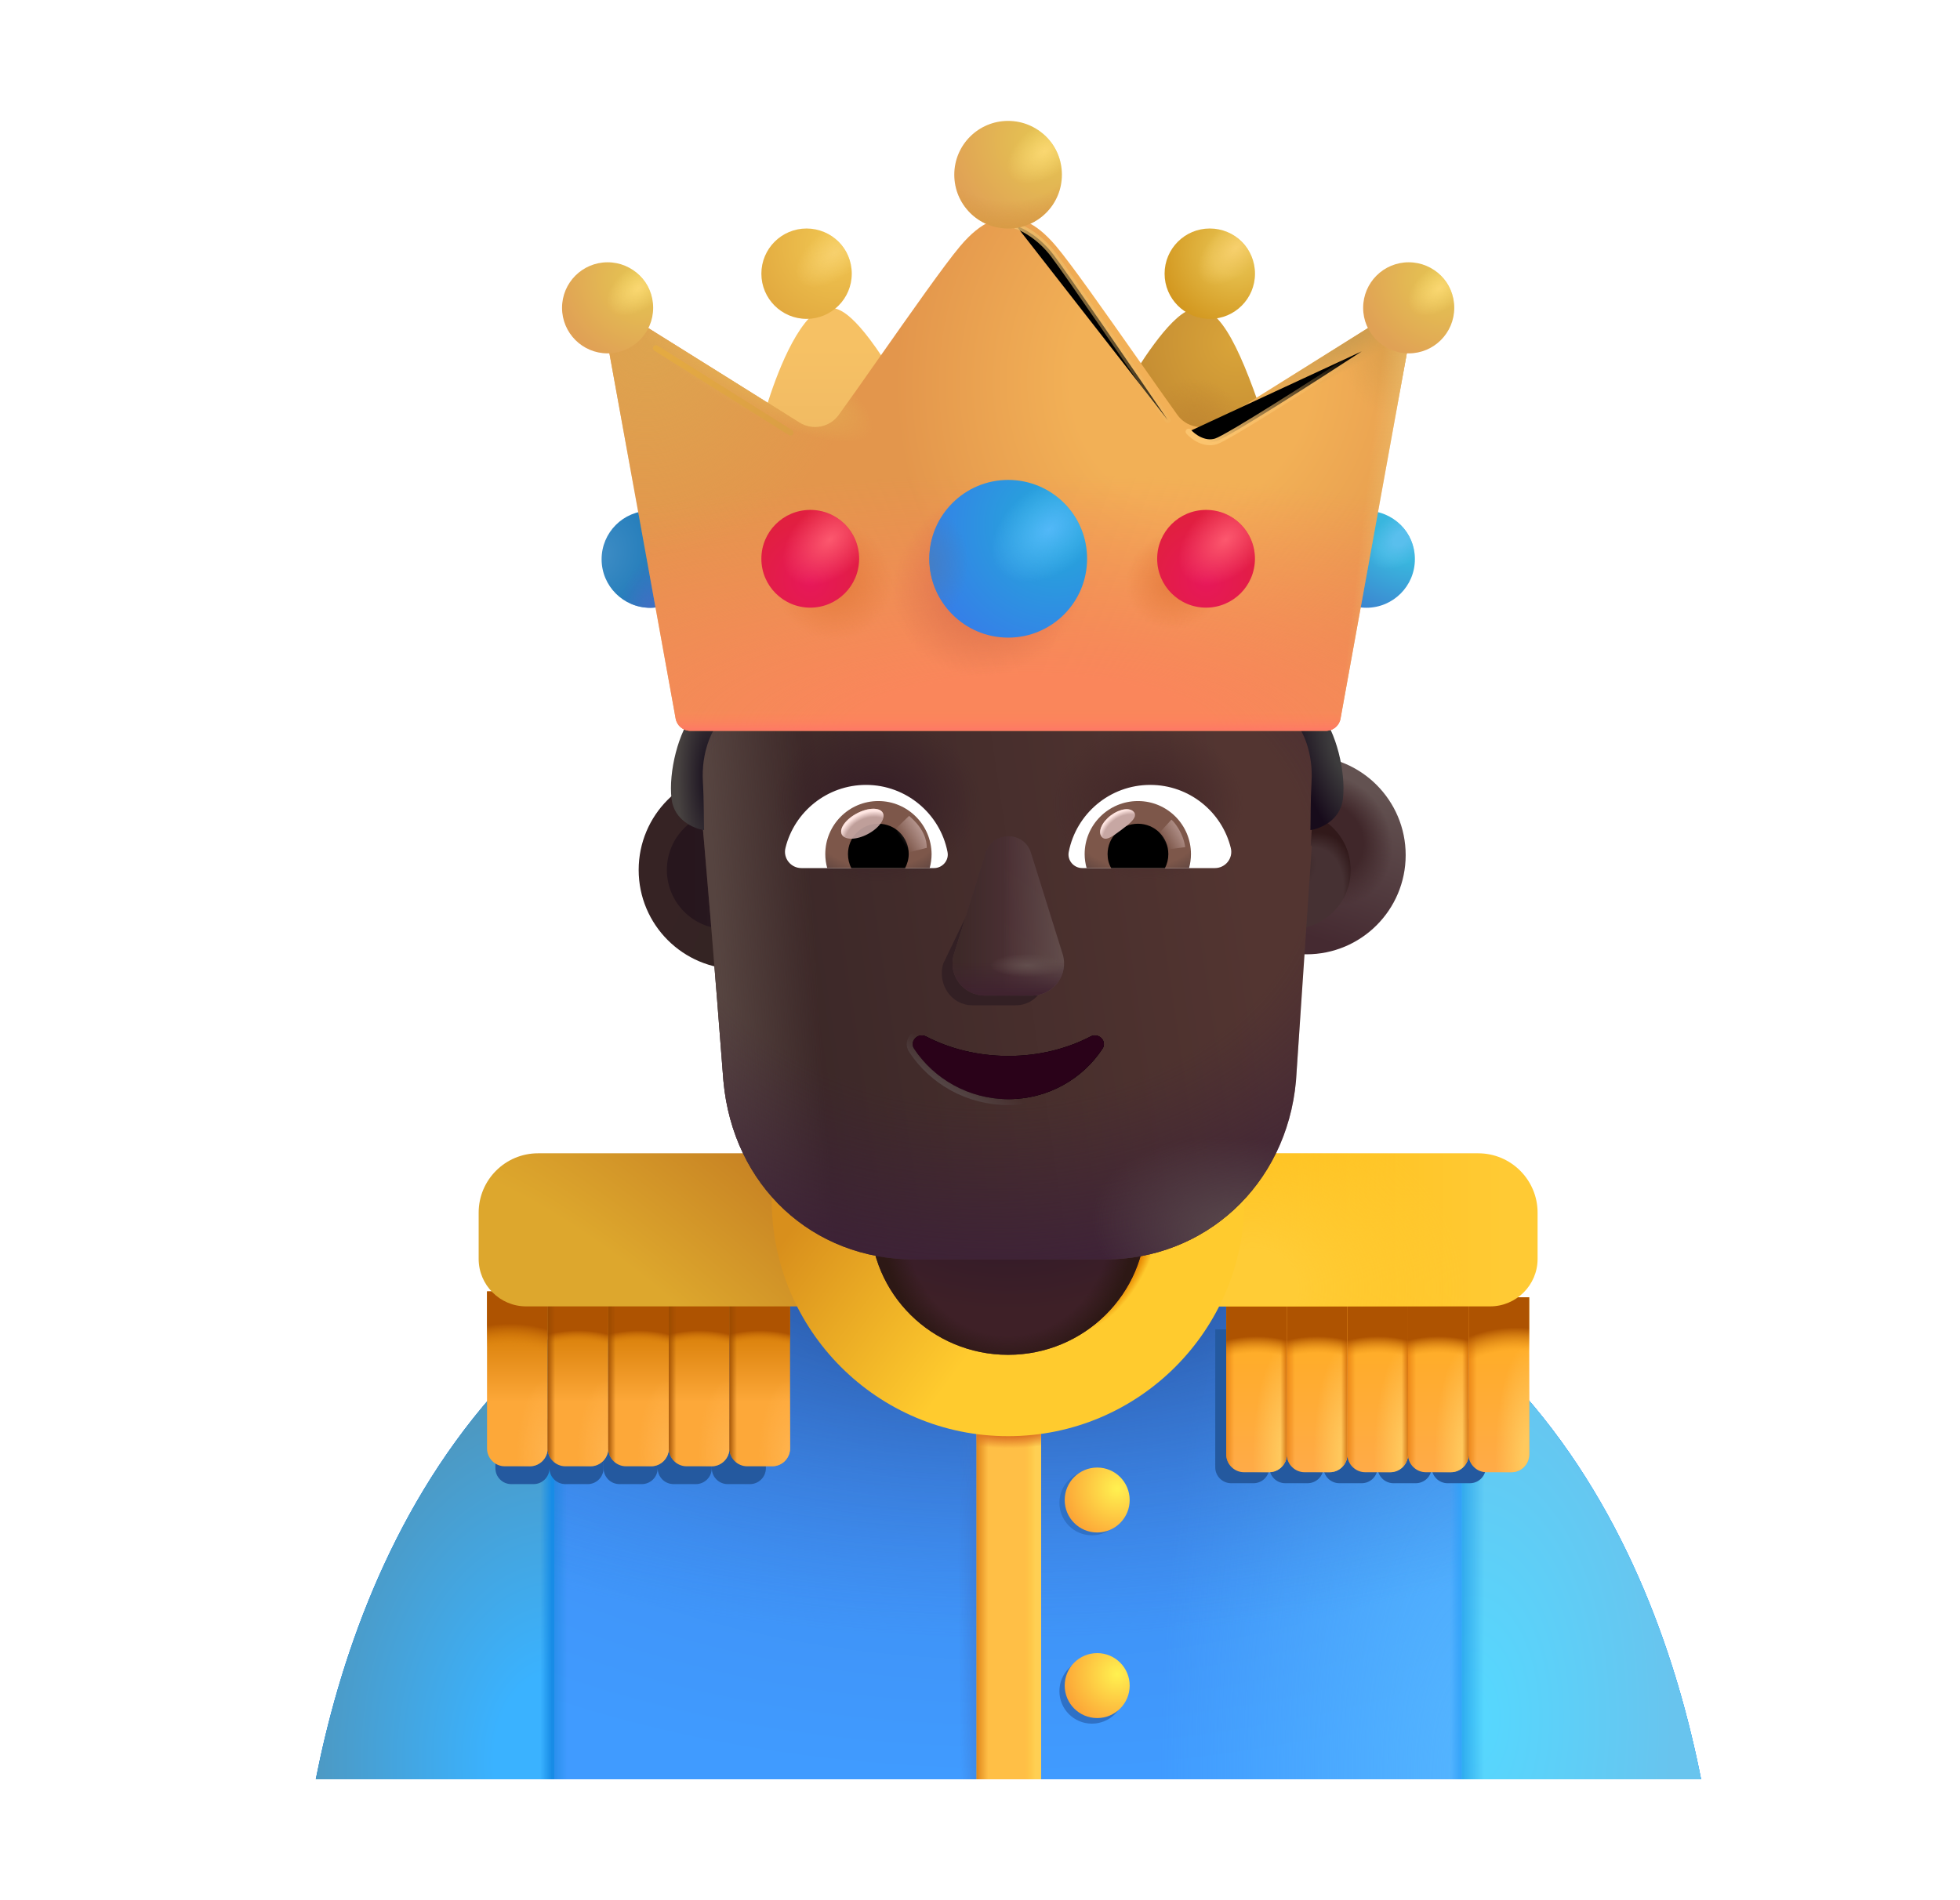<svg width="33" height="32" viewBox="0 0 33 32" xmlns="http://www.w3.org/2000/svg">
<path d="M5.317 29.964C6.083 26.089 8.598 19.933 16.973 19.933V19.971L16.985 19.933C25.36 19.933 27.876 26.089 28.641 29.964H5.317Z" fill="url(#paint0_radial_4002_3044)"/>
<path d="M5.317 29.964C6.083 26.089 8.598 19.933 16.973 19.933V19.971L16.985 19.933C25.36 19.933 27.876 26.089 28.641 29.964H5.317Z" fill="url(#paint1_radial_4002_3044)"/>
<path d="M5.317 29.964C6.083 26.089 8.598 19.933 16.973 19.933V19.971L16.985 19.933C25.36 19.933 27.876 26.089 28.641 29.964H5.317Z" fill="url(#paint2_radial_4002_3044)"/>
<path d="M5.317 29.964C6.083 26.089 8.598 19.933 16.973 19.933V19.971L16.985 19.933C25.36 19.933 27.876 26.089 28.641 29.964H5.317Z" fill="url(#paint3_linear_4002_3044)"/>
<path d="M5.317 29.964C6.083 26.089 8.598 19.933 16.973 19.933V19.971L16.985 19.933C25.36 19.933 27.876 26.089 28.641 29.964H5.317Z" fill="url(#paint4_linear_4002_3044)"/>
<path d="M5.317 29.964C6.083 26.089 8.598 19.933 16.973 19.933V19.971L16.985 19.933C25.36 19.933 27.876 26.089 28.641 29.964H5.317Z" fill="url(#paint5_radial_4002_3044)"/>
<path d="M9.333 22.465C6.827 24.607 5.768 27.681 5.317 29.964H9.333V22.465Z" fill="url(#paint6_radial_4002_3044)"/>
<path d="M9.333 22.465C6.827 24.607 5.768 27.681 5.317 29.964H9.333V22.465Z" fill="url(#paint7_linear_4002_3044)"/>
<path d="M24.615 22.456C27.129 24.598 28.19 27.678 28.641 29.964H24.615V22.456Z" fill="url(#paint8_radial_4002_3044)"/>
<path d="M24.615 22.456C27.129 24.598 28.19 27.678 28.641 29.964H24.615V22.456Z" fill="url(#paint9_linear_4002_3044)"/>
<g filter="url(#filter0_f_4002_3044)">
<path d="M8.341 23.904H10.162V24.725C10.162 24.873 10.043 24.993 9.895 24.993H9.519C9.373 24.993 9.253 24.875 9.251 24.729C9.25 24.875 9.13 24.993 8.984 24.993H8.608C8.46 24.993 8.341 24.873 8.341 24.725V23.904Z" fill="#24599F"/>
<path d="M10.162 23.904V24.725C10.162 24.873 10.282 24.993 10.43 24.993H10.806C10.952 24.993 11.072 24.875 11.073 24.729C11.075 24.875 11.194 24.993 11.341 24.993H11.716C11.864 24.993 11.984 24.873 11.984 24.725V23.904H10.162Z" fill="#24599F"/>
<path d="M12.895 23.904H11.984V24.725C11.984 24.873 12.104 24.993 12.252 24.993H12.627C12.775 24.993 12.895 24.873 12.895 24.725V23.904Z" fill="#24599F"/>
</g>
<g filter="url(#filter1_f_4002_3044)">
<path d="M20.461 22.387H22.283V24.711C22.283 24.858 22.163 24.978 22.015 24.978H21.64C21.493 24.978 21.374 24.86 21.372 24.714C21.37 24.86 21.251 24.978 21.105 24.978H20.729C20.581 24.978 20.461 24.858 20.461 24.711V22.387Z" fill="#24599F"/>
<path d="M22.283 22.387V24.711C22.283 24.858 22.403 24.978 22.551 24.978H22.926C23.073 24.978 23.192 24.86 23.194 24.714C23.196 24.86 23.315 24.978 23.462 24.978H23.837C23.985 24.978 24.105 24.858 24.105 24.711V23.89L22.283 22.387Z" fill="#24599F"/>
<path d="M25.016 23.89H24.105V24.711C24.105 24.858 24.225 24.978 24.373 24.978H24.748C24.896 24.978 25.016 24.858 25.016 24.711V23.89Z" fill="#24599F"/>
</g>
<path d="M17.528 29.964H16.442V23.683H17.528V29.964Z" fill="#FFBF46"/>
<path d="M17.528 29.964H16.442V23.683H17.528V29.964Z" fill="url(#paint10_linear_4002_3044)"/>
<path d="M17.528 29.964H16.442V23.683H17.528V29.964Z" fill="url(#paint11_linear_4002_3044)"/>
<path d="M17.528 29.964H16.442V23.683H17.528V29.964Z" fill="url(#paint12_radial_4002_3044)"/>
<g filter="url(#filter2_i_4002_3044)">
<path d="M8.2 21.847H9.22V24.492C9.22 24.658 9.086 24.793 8.92 24.793H8.5C8.334 24.793 8.2 24.658 8.2 24.492V21.847Z" fill="url(#paint13_linear_4002_3044)"/>
<path d="M8.2 21.847H9.22V24.492C9.22 24.658 9.086 24.793 8.92 24.793H8.5C8.334 24.793 8.2 24.658 8.2 24.492V21.847Z" fill="url(#paint14_radial_4002_3044)"/>
<path d="M8.2 21.847H9.22V24.492C9.22 24.658 9.086 24.793 8.92 24.793H8.5C8.334 24.793 8.2 24.658 8.2 24.492V21.847Z" fill="url(#paint15_radial_4002_3044)"/>
</g>
<path d="M20.646 21.847H21.666V24.492C21.666 24.658 21.532 24.793 21.366 24.793H20.946C20.78 24.793 20.646 24.658 20.646 24.492V21.847Z" fill="url(#paint16_linear_4002_3044)"/>
<path d="M20.646 21.847H21.666V24.492C21.666 24.658 21.532 24.793 21.366 24.793H20.946C20.78 24.793 20.646 24.658 20.646 24.492V21.847Z" fill="url(#paint17_linear_4002_3044)"/>
<path d="M20.646 21.847H21.666V24.492C21.666 24.658 21.532 24.793 21.366 24.793H20.946C20.78 24.793 20.646 24.658 20.646 24.492V21.847Z" fill="url(#paint18_radial_4002_3044)"/>
<path d="M20.646 21.847H21.666V24.492C21.666 24.658 21.532 24.793 21.366 24.793H20.946C20.78 24.793 20.646 24.658 20.646 24.492V21.847Z" fill="url(#paint19_linear_4002_3044)"/>
<path d="M20.646 21.847H21.666V24.492C21.666 24.658 21.532 24.793 21.366 24.793H20.946C20.78 24.793 20.646 24.658 20.646 24.492V21.847Z" fill="url(#paint20_radial_4002_3044)"/>
<g filter="url(#filter3_i_4002_3044)">
<path d="M9.22 21.847H10.241V24.492C10.241 24.658 10.106 24.793 9.941 24.793H9.52C9.355 24.793 9.22 24.658 9.22 24.492V21.847Z" fill="url(#paint21_linear_4002_3044)"/>
<path d="M9.22 21.847H10.241V24.492C10.241 24.658 10.106 24.793 9.941 24.793H9.52C9.355 24.793 9.22 24.658 9.22 24.492V21.847Z" fill="url(#paint22_radial_4002_3044)"/>
<path d="M9.22 21.847H10.241V24.492C10.241 24.658 10.106 24.793 9.941 24.793H9.52C9.355 24.793 9.22 24.658 9.22 24.492V21.847Z" fill="url(#paint23_radial_4002_3044)"/>
<path d="M9.22 21.847H10.241V24.492C10.241 24.658 10.106 24.793 9.941 24.793H9.52C9.355 24.793 9.22 24.658 9.22 24.492V21.847Z" fill="url(#paint24_linear_4002_3044)"/>
</g>
<path d="M21.666 21.847H22.686V24.492C22.686 24.658 22.552 24.793 22.386 24.793H21.966C21.8 24.793 21.666 24.658 21.666 24.492V21.847Z" fill="url(#paint25_linear_4002_3044)"/>
<path d="M21.666 21.847H22.686V24.492C22.686 24.658 22.552 24.793 22.386 24.793H21.966C21.8 24.793 21.666 24.658 21.666 24.492V21.847Z" fill="url(#paint26_linear_4002_3044)"/>
<path d="M21.666 21.847H22.686V24.492C22.686 24.658 22.552 24.793 22.386 24.793H21.966C21.8 24.793 21.666 24.658 21.666 24.492V21.847Z" fill="url(#paint27_radial_4002_3044)"/>
<path d="M21.666 21.847H22.686V24.492C22.686 24.658 22.552 24.793 22.386 24.793H21.966C21.8 24.793 21.666 24.658 21.666 24.492V21.847Z" fill="url(#paint28_linear_4002_3044)"/>
<path d="M21.666 21.847H22.686V24.492C22.686 24.658 22.552 24.793 22.386 24.793H21.966C21.8 24.793 21.666 24.658 21.666 24.492V21.847Z" fill="url(#paint29_radial_4002_3044)"/>
<g filter="url(#filter4_i_4002_3044)">
<path d="M10.241 21.847H11.261V24.492C11.261 24.658 11.127 24.793 10.961 24.793H10.541C10.375 24.793 10.241 24.658 10.241 24.492V21.847Z" fill="url(#paint30_linear_4002_3044)"/>
<path d="M10.241 21.847H11.261V24.492C11.261 24.658 11.127 24.793 10.961 24.793H10.541C10.375 24.793 10.241 24.658 10.241 24.492V21.847Z" fill="url(#paint31_radial_4002_3044)"/>
<path d="M10.241 21.847H11.261V24.492C11.261 24.658 11.127 24.793 10.961 24.793H10.541C10.375 24.793 10.241 24.658 10.241 24.492V21.847Z" fill="url(#paint32_radial_4002_3044)"/>
<path d="M10.241 21.847H11.261V24.492C11.261 24.658 11.127 24.793 10.961 24.793H10.541C10.375 24.793 10.241 24.658 10.241 24.492V21.847Z" fill="url(#paint33_linear_4002_3044)"/>
</g>
<path d="M22.686 21.847H23.707V24.492C23.707 24.658 23.572 24.793 23.407 24.793H22.986C22.821 24.793 22.686 24.658 22.686 24.492V21.847Z" fill="url(#paint34_linear_4002_3044)"/>
<path d="M22.686 21.847H23.707V24.492C23.707 24.658 23.572 24.793 23.407 24.793H22.986C22.821 24.793 22.686 24.658 22.686 24.492V21.847Z" fill="url(#paint35_linear_4002_3044)"/>
<path d="M22.686 21.847H23.707V24.492C23.707 24.658 23.572 24.793 23.407 24.793H22.986C22.821 24.793 22.686 24.658 22.686 24.492V21.847Z" fill="url(#paint36_radial_4002_3044)"/>
<path d="M22.686 21.847H23.707V24.492C23.707 24.658 23.572 24.793 23.407 24.793H22.986C22.821 24.793 22.686 24.658 22.686 24.492V21.847Z" fill="url(#paint37_linear_4002_3044)"/>
<path d="M22.686 21.847H23.707V24.492C23.707 24.658 23.572 24.793 23.407 24.793H22.986C22.821 24.793 22.686 24.658 22.686 24.492V21.847Z" fill="url(#paint38_radial_4002_3044)"/>
<g filter="url(#filter5_i_4002_3044)">
<path d="M11.261 21.847H12.281V24.492C12.281 24.658 12.147 24.793 11.981 24.793H11.561C11.395 24.793 11.261 24.658 11.261 24.492V21.847Z" fill="url(#paint39_linear_4002_3044)"/>
<path d="M11.261 21.847H12.281V24.492C12.281 24.658 12.147 24.793 11.981 24.793H11.561C11.395 24.793 11.261 24.658 11.261 24.492V21.847Z" fill="url(#paint40_radial_4002_3044)"/>
<path d="M11.261 21.847H12.281V24.492C12.281 24.658 12.147 24.793 11.981 24.793H11.561C11.395 24.793 11.261 24.658 11.261 24.492V21.847Z" fill="url(#paint41_radial_4002_3044)"/>
<path d="M11.261 21.847H12.281V24.492C12.281 24.658 12.147 24.793 11.981 24.793H11.561C11.395 24.793 11.261 24.658 11.261 24.492V21.847Z" fill="url(#paint42_linear_4002_3044)"/>
</g>
<path d="M23.707 21.847H24.727V24.492C24.727 24.658 24.593 24.793 24.427 24.793H24.007C23.841 24.793 23.707 24.658 23.707 24.492V21.847Z" fill="url(#paint43_linear_4002_3044)"/>
<path d="M23.707 21.847H24.727V24.492C24.727 24.658 24.593 24.793 24.427 24.793H24.007C23.841 24.793 23.707 24.658 23.707 24.492V21.847Z" fill="url(#paint44_linear_4002_3044)"/>
<path d="M23.707 21.847H24.727V24.492C24.727 24.658 24.593 24.793 24.427 24.793H24.007C23.841 24.793 23.707 24.658 23.707 24.492V21.847Z" fill="url(#paint45_radial_4002_3044)"/>
<path d="M23.707 21.847H24.727V24.492C24.727 24.658 24.593 24.793 24.427 24.793H24.007C23.841 24.793 23.707 24.658 23.707 24.492V21.847Z" fill="url(#paint46_linear_4002_3044)"/>
<path d="M23.707 21.847H24.727V24.492C24.727 24.658 24.593 24.793 24.427 24.793H24.007C23.841 24.793 23.707 24.658 23.707 24.492V21.847Z" fill="url(#paint47_radial_4002_3044)"/>
<g filter="url(#filter6_i_4002_3044)">
<path d="M12.281 21.847H13.302V24.492C13.302 24.658 13.167 24.793 13.002 24.793H12.581C12.416 24.793 12.281 24.658 12.281 24.492V21.847Z" fill="url(#paint48_linear_4002_3044)"/>
<path d="M12.281 21.847H13.302V24.492C13.302 24.658 13.167 24.793 13.002 24.793H12.581C12.416 24.793 12.281 24.658 12.281 24.492V21.847Z" fill="url(#paint49_radial_4002_3044)"/>
<path d="M12.281 21.847H13.302V24.492C13.302 24.658 13.167 24.793 13.002 24.793H12.581C12.416 24.793 12.281 24.658 12.281 24.492V21.847Z" fill="url(#paint50_radial_4002_3044)"/>
<path d="M12.281 21.847H13.302V24.492C13.302 24.658 13.167 24.793 13.002 24.793H12.581C12.416 24.793 12.281 24.658 12.281 24.492V21.847Z" fill="url(#paint51_linear_4002_3044)"/>
</g>
<path d="M24.727 21.847H25.747V24.492C25.747 24.658 25.613 24.793 25.447 24.793H25.027C24.861 24.793 24.727 24.658 24.727 24.492V21.847Z" fill="url(#paint52_linear_4002_3044)"/>
<path d="M24.727 21.847H25.747V24.492C25.747 24.658 25.613 24.793 25.447 24.793H25.027C24.861 24.793 24.727 24.658 24.727 24.492V21.847Z" fill="url(#paint53_linear_4002_3044)"/>
<path d="M24.727 21.847H25.747V24.492C25.747 24.658 25.613 24.793 25.447 24.793H25.027C24.861 24.793 24.727 24.658 24.727 24.492V21.847Z" fill="url(#paint54_radial_4002_3044)"/>
<path d="M24.727 21.847H25.747V24.492C25.747 24.658 25.613 24.793 25.447 24.793H25.027C24.861 24.793 24.727 24.658 24.727 24.492V21.847Z" fill="url(#paint55_radial_4002_3044)"/>
<g filter="url(#filter7_iii_4002_3044)">
<path d="M8.059 20.972C8.059 20.42 8.507 19.972 9.059 19.972H14.059V22.55H8.859C8.418 22.55 8.059 22.192 8.059 21.75V20.972Z" fill="url(#paint56_radial_4002_3044)"/>
</g>
<g filter="url(#filter8_iii_4002_3044)">
<path d="M25.888 20.972C25.888 20.42 25.44 19.972 24.888 19.972H19.888V22.55H25.088C25.529 22.55 25.888 22.192 25.888 21.75V20.972Z" fill="url(#paint57_linear_4002_3044)"/>
<path d="M25.888 20.972C25.888 20.42 25.44 19.972 24.888 19.972H19.888V22.55H25.088C25.529 22.55 25.888 22.192 25.888 21.75V20.972Z" fill="url(#paint58_radial_4002_3044)"/>
</g>
<g filter="url(#filter9_f_4002_3044)">
<circle cx="18.384" cy="28.48" r="0.547" fill="#2F71C6"/>
</g>
<g filter="url(#filter10_f_4002_3044)">
<circle cx="18.384" cy="25.308" r="0.547" fill="#2F71C6"/>
</g>
<circle cx="18.473" cy="28.386" r="0.547" fill="url(#paint59_radial_4002_3044)"/>
<g filter="url(#filter11_ii_4002_3044)">
<circle cx="16.973" cy="20.206" r="3.98" fill="url(#paint60_linear_4002_3044)"/>
<circle cx="16.973" cy="20.206" r="3.98" fill="url(#paint61_radial_4002_3044)"/>
</g>
<ellipse cx="16.973" cy="20.519" rx="2.32" ry="2.297" fill="url(#paint62_radial_4002_3044)"/>
<ellipse cx="16.973" cy="20.519" rx="2.32" ry="2.297" fill="url(#paint63_radial_4002_3044)"/>
<circle cx="18.473" cy="25.261" r="0.547" fill="url(#paint64_radial_4002_3044)"/>
<g filter="url(#filter12_i_4002_3044)">
<circle cx="12.224" cy="14.65" r="1.671" fill="url(#paint65_radial_4002_3044)"/>
</g>
<g filter="url(#filter13_f_4002_3044)">
<circle cx="12.224" cy="14.65" r="0.996" fill="url(#paint66_linear_4002_3044)"/>
</g>
<g filter="url(#filter14_i_4002_3044)">
<circle cx="21.746" cy="14.65" r="1.671" fill="url(#paint67_linear_4002_3044)"/>
<circle cx="21.746" cy="14.65" r="1.671" fill="url(#paint68_radial_4002_3044)"/>
</g>
<g filter="url(#filter15_f_4002_3044)">
<circle cx="21.746" cy="14.65" r="0.996" fill="#463133"/>
<circle cx="21.746" cy="14.65" r="0.996" fill="url(#paint69_radial_4002_3044)"/>
<circle cx="21.746" cy="14.65" r="0.996" fill="url(#paint70_radial_4002_3044)"/>
</g>
<g filter="url(#filter16_i_4002_3044)">
<path d="M11.732 12.658C11.732 12.391 11.921 12.01 12.136 11.85L12.297 11.69C12.565 11.476 12.672 11.156 12.672 10.836V9.981C12.672 9.715 12.834 9.501 13.102 9.448C13.746 9.287 15.089 9.021 17.021 9.021C18.954 9.021 20.297 9.287 20.941 9.448C21.156 9.501 21.37 9.715 21.37 9.981V10.836C21.37 11.156 21.532 11.476 21.746 11.69C22.249 12.042 22.218 12.236 22.176 12.651C22.122 13.184 22.068 14.092 22.068 14.092C22.074 14.092 22.081 14.092 22.087 14.092L21.82 18.054C21.66 19.825 20.267 21.06 18.607 21.06H15.393C13.68 21.06 12.341 19.825 12.18 18.054C12.04 16.228 11.898 14.471 11.732 12.658Z" fill="url(#paint71_linear_4002_3044)"/>
<path d="M11.732 12.658C11.732 12.391 11.921 12.01 12.136 11.85L12.297 11.69C12.565 11.476 12.672 11.156 12.672 10.836V9.981C12.672 9.715 12.834 9.501 13.102 9.448C13.746 9.287 15.089 9.021 17.021 9.021C18.954 9.021 20.297 9.287 20.941 9.448C21.156 9.501 21.37 9.715 21.37 9.981V10.836C21.37 11.156 21.532 11.476 21.746 11.69C22.249 12.042 22.218 12.236 22.176 12.651C22.122 13.184 22.068 14.092 22.068 14.092C22.074 14.092 22.081 14.092 22.087 14.092L21.82 18.054C21.66 19.825 20.267 21.06 18.607 21.06H15.393C13.68 21.06 12.341 19.825 12.18 18.054C12.04 16.228 11.898 14.471 11.732 12.658Z" fill="url(#paint72_linear_4002_3044)"/>
<path d="M11.732 12.658C11.732 12.391 11.921 12.01 12.136 11.85L12.297 11.69C12.565 11.476 12.672 11.156 12.672 10.836V9.981C12.672 9.715 12.834 9.501 13.102 9.448C13.746 9.287 15.089 9.021 17.021 9.021C18.954 9.021 20.297 9.287 20.941 9.448C21.156 9.501 21.37 9.715 21.37 9.981V10.836C21.37 11.156 21.532 11.476 21.746 11.69C22.249 12.042 22.218 12.236 22.176 12.651C22.122 13.184 22.068 14.092 22.068 14.092C22.074 14.092 22.081 14.092 22.087 14.092L21.82 18.054C21.66 19.825 20.267 21.06 18.607 21.06H15.393C13.68 21.06 12.341 19.825 12.18 18.054C12.04 16.228 11.898 14.471 11.732 12.658Z" fill="url(#paint73_radial_4002_3044)"/>
<path d="M11.732 12.658C11.732 12.391 11.921 12.01 12.136 11.85L12.297 11.69C12.565 11.476 12.672 11.156 12.672 10.836V9.981C12.672 9.715 12.834 9.501 13.102 9.448C13.746 9.287 15.089 9.021 17.021 9.021C18.954 9.021 20.297 9.287 20.941 9.448C21.156 9.501 21.37 9.715 21.37 9.981V10.836C21.37 11.156 21.532 11.476 21.746 11.69C22.249 12.042 22.218 12.236 22.176 12.651C22.122 13.184 22.068 14.092 22.068 14.092C22.074 14.092 22.081 14.092 22.087 14.092L21.82 18.054C21.66 19.825 20.267 21.06 18.607 21.06H15.393C13.68 21.06 12.341 19.825 12.18 18.054C12.04 16.228 11.898 14.471 11.732 12.658Z" fill="url(#paint74_radial_4002_3044)"/>
<path d="M11.732 12.658C11.732 12.391 11.921 12.01 12.136 11.85L12.297 11.69C12.565 11.476 12.672 11.156 12.672 10.836V9.981C12.672 9.715 12.834 9.501 13.102 9.448C13.746 9.287 15.089 9.021 17.021 9.021C18.954 9.021 20.297 9.287 20.941 9.448C21.156 9.501 21.37 9.715 21.37 9.981V10.836C21.37 11.156 21.532 11.476 21.746 11.69C22.249 12.042 22.218 12.236 22.176 12.651C22.122 13.184 22.068 14.092 22.068 14.092C22.074 14.092 22.081 14.092 22.087 14.092L21.82 18.054C21.66 19.825 20.267 21.06 18.607 21.06H15.393C13.68 21.06 12.341 19.825 12.18 18.054C12.04 16.228 11.898 14.471 11.732 12.658Z" fill="url(#paint75_radial_4002_3044)"/>
<path d="M11.732 12.658C11.732 12.391 11.921 12.01 12.136 11.85L12.297 11.69C12.565 11.476 12.672 11.156 12.672 10.836V9.981C12.672 9.715 12.834 9.501 13.102 9.448C13.746 9.287 15.089 9.021 17.021 9.021C18.954 9.021 20.297 9.287 20.941 9.448C21.156 9.501 21.37 9.715 21.37 9.981V10.836C21.37 11.156 21.532 11.476 21.746 11.69C22.249 12.042 22.218 12.236 22.176 12.651C22.122 13.184 22.068 14.092 22.068 14.092C22.074 14.092 22.081 14.092 22.087 14.092L21.82 18.054C21.66 19.825 20.267 21.06 18.607 21.06H15.393C13.68 21.06 12.341 19.825 12.18 18.054C12.04 16.228 11.898 14.471 11.732 12.658Z" fill="url(#paint76_radial_4002_3044)"/>
</g>
<g filter="url(#filter17_f_4002_3044)">
<path d="M16.701 14.528L15.88 16.229C15.778 16.579 16.022 16.929 16.368 16.929H17.106C17.452 16.929 17.697 16.573 17.595 16.229L17.096 14.528C16.989 14.151 16.813 14.151 16.701 14.528Z" fill="#332024"/>
</g>
<g filter="url(#filter18_f_4002_3044)">
<path d="M16.594 14.365L16.062 16.066C15.953 16.416 16.214 16.766 16.583 16.766H17.37C17.739 16.766 17.999 16.41 17.891 16.066L17.359 14.365C17.245 13.988 16.713 13.988 16.594 14.365Z" fill="#4B3034"/>
<path d="M16.594 14.365L16.062 16.066C15.953 16.416 16.214 16.766 16.583 16.766H17.37C17.739 16.766 17.999 16.41 17.891 16.066L17.359 14.365C17.245 13.988 16.713 13.988 16.594 14.365Z" fill="url(#paint77_linear_4002_3044)"/>
<path d="M16.594 14.365L16.062 16.066C15.953 16.416 16.214 16.766 16.583 16.766H17.37C17.739 16.766 17.999 16.41 17.891 16.066L17.359 14.365C17.245 13.988 16.713 13.988 16.594 14.365Z" fill="url(#paint78_linear_4002_3044)"/>
<path d="M16.594 14.365L16.062 16.066C15.953 16.416 16.214 16.766 16.583 16.766H17.37C17.739 16.766 17.999 16.41 17.891 16.066L17.359 14.365C17.245 13.988 16.713 13.988 16.594 14.365Z" fill="url(#paint79_linear_4002_3044)"/>
<path d="M16.594 14.365L16.062 16.066C15.953 16.416 16.214 16.766 16.583 16.766H17.37C17.739 16.766 17.999 16.41 17.891 16.066L17.359 14.365C17.245 13.988 16.713 13.988 16.594 14.365Z" fill="url(#paint80_radial_4002_3044)"/>
</g>
<g filter="url(#filter19_f_4002_3044)">
<path d="M16.977 17.783C16.469 17.783 15.991 17.663 15.59 17.454C15.453 17.385 15.306 17.539 15.392 17.663C15.727 18.171 16.311 18.51 16.977 18.51C17.642 18.51 18.226 18.171 18.561 17.663C18.647 17.534 18.5 17.385 18.363 17.454C17.962 17.663 17.489 17.783 16.977 17.783Z" fill="#2A0219"/>
<path d="M16.977 17.783C16.469 17.783 15.991 17.663 15.59 17.454C15.453 17.385 15.306 17.539 15.392 17.663C15.727 18.171 16.311 18.51 16.977 18.51C17.642 18.51 18.226 18.171 18.561 17.663C18.647 17.534 18.5 17.385 18.363 17.454C17.962 17.663 17.489 17.783 16.977 17.783Z" stroke="url(#paint81_linear_4002_3044)" stroke-width="0.2"/>
</g>
<path d="M16.977 17.783C16.469 17.783 15.991 17.663 15.59 17.454C15.453 17.385 15.306 17.539 15.392 17.663C15.727 18.171 16.311 18.51 16.977 18.51C17.642 18.51 18.226 18.171 18.561 17.663C18.647 17.534 18.5 17.385 18.363 17.454C17.962 17.663 17.489 17.783 16.977 17.783Z" fill="#2A0219"/>
<path d="M19.366 13.218C20.02 13.218 20.572 13.669 20.722 14.278C20.767 14.452 20.633 14.619 20.454 14.619H18.222C18.08 14.619 17.966 14.489 17.994 14.347C18.12 13.705 18.684 13.218 19.366 13.218Z" fill="white"/>
<path d="M19.159 13.49C19.655 13.49 20.052 13.892 20.052 14.383C20.052 14.464 20.04 14.546 20.02 14.619H18.295C18.274 14.542 18.262 14.464 18.262 14.383C18.262 13.892 18.664 13.49 19.159 13.49Z" fill="url(#paint82_radial_4002_3044)"/>
<path d="M18.648 14.384C18.648 14.099 18.875 13.872 19.159 13.872C19.444 13.872 19.671 14.099 19.671 14.384C19.671 14.469 19.651 14.55 19.614 14.619H18.709C18.668 14.55 18.648 14.469 18.648 14.384Z" fill="black"/>
<g filter="url(#filter20_f_4002_3044)">
<path d="M19.094 13.679C19.157 13.764 19.024 13.868 18.873 13.981C18.722 14.094 18.61 14.174 18.546 14.089C18.483 14.004 18.553 13.843 18.705 13.73C18.856 13.617 19.03 13.594 19.094 13.679Z" fill="#C7A7A3"/>
<path d="M19.094 13.679C19.157 13.764 19.024 13.868 18.873 13.981C18.722 14.094 18.61 14.174 18.546 14.089C18.483 14.004 18.553 13.843 18.705 13.73C18.856 13.617 19.03 13.594 19.094 13.679Z" fill="url(#paint83_radial_4002_3044)"/>
</g>
<g filter="url(#filter21_f_4002_3044)">
<path d="M19.955 14.266C19.922 14.035 19.787 13.861 19.723 13.803L19.463 14.088L19.581 14.316L19.955 14.266Z" fill="url(#paint84_linear_4002_3044)"/>
</g>
<path d="M14.581 13.218C13.928 13.218 13.375 13.669 13.225 14.278C13.181 14.452 13.315 14.619 13.493 14.619H15.726C15.868 14.619 15.982 14.489 15.953 14.347C15.828 13.705 15.259 13.218 14.581 13.218Z" fill="white"/>
<path d="M14.788 13.49C14.293 13.49 13.895 13.892 13.895 14.383C13.895 14.465 13.907 14.546 13.928 14.619H15.653C15.673 14.542 15.685 14.465 15.685 14.383C15.681 13.892 15.283 13.49 14.788 13.49Z" fill="url(#paint85_radial_4002_3044)"/>
<path d="M15.3 14.383C15.3 14.099 15.072 13.872 14.788 13.872C14.504 13.872 14.277 14.099 14.277 14.383C14.277 14.468 14.297 14.55 14.333 14.619H15.239C15.275 14.55 15.3 14.468 15.3 14.383Z" fill="black"/>
<g filter="url(#filter22_f_4002_3044)">
<path d="M15.604 14.278C15.604 13.99 15.369 13.797 15.306 13.739L15.017 14.018L15.195 14.38L15.604 14.278Z" fill="url(#paint86_linear_4002_3044)"/>
</g>
<g filter="url(#filter23_f_4002_3044)">
<ellipse cx="14.519" cy="13.872" rx="0.39" ry="0.197" transform="rotate(-27.914 14.519 13.872)" fill="#C7A7A3" fill-opacity="0.9"/>
<ellipse cx="14.519" cy="13.872" rx="0.39" ry="0.197" transform="rotate(-27.914 14.519 13.872)" fill="url(#paint87_radial_4002_3044)"/>
</g>
<path d="M11.834 13.166C11.804 12.67 11.989 12.289 12.096 12.19L11.69 12.006C11.424 12.311 11.252 13.002 11.307 13.456C11.351 13.818 11.69 13.956 11.854 13.979C11.849 13.825 11.853 13.479 11.834 13.166Z" fill="url(#paint88_radial_4002_3044)"/>
<path d="M22.082 13.166C22.113 12.67 21.927 12.289 21.821 12.19L22.227 12.006C22.493 12.311 22.664 13.002 22.61 13.456C22.566 13.818 22.227 13.956 22.063 13.979C22.068 13.825 22.064 13.479 22.082 13.166Z" fill="url(#paint89_radial_4002_3044)"/>
<g filter="url(#filter24_i_4002_3044)">
<path d="M13.63 5.167C13.161 5.355 12.805 6.373 12.665 6.816L13.825 7.839L15.122 6.878C14.321 5.425 13.973 5.242 13.825 5.199L13.63 5.167Z" fill="url(#paint90_linear_4002_3044)"/>
</g>
<g filter="url(#filter25_i_4002_3044)">
<circle cx="13.58" cy="4.609" r="0.761" fill="url(#paint91_radial_4002_3044)"/>
<circle cx="13.58" cy="4.609" r="0.761" fill="url(#paint92_radial_4002_3044)"/>
</g>
<g filter="url(#filter26_i_4002_3044)">
<path d="M20.13 5.218C19.767 5.353 19.261 6.179 19.048 6.535L19.712 7.546L21.364 7.011C20.934 5.742 20.583 5.05 20.13 5.218Z" fill="url(#paint93_radial_4002_3044)"/>
<path d="M20.13 5.218C19.767 5.353 19.261 6.179 19.048 6.535L19.712 7.546L21.364 7.011C20.934 5.742 20.583 5.05 20.13 5.218Z" fill="url(#paint94_radial_4002_3044)"/>
</g>
<g filter="url(#filter27_i_4002_3044)">
<circle cx="20.369" cy="4.609" r="0.761" fill="url(#paint95_radial_4002_3044)"/>
<circle cx="20.369" cy="4.609" r="0.761" fill="url(#paint96_radial_4002_3044)"/>
</g>
<circle cx="10.946" cy="9.418" r="0.817" fill="url(#paint97_radial_4002_3044)"/>
<circle cx="10.946" cy="9.418" r="0.817" fill="url(#paint98_radial_4002_3044)"/>
<circle cx="23.005" cy="9.418" r="0.817" fill="url(#paint99_radial_4002_3044)"/>
<circle cx="23.005" cy="9.418" r="0.817" fill="url(#paint100_radial_4002_3044)"/>
<path d="M10.09 5.009L11.376 12.102C11.398 12.221 11.502 12.307 11.622 12.307H22.324C22.445 12.307 22.549 12.221 22.57 12.102L23.857 5.009L20.488 7.116C20.266 7.255 19.974 7.199 19.822 6.985C19.616 6.697 19.386 6.37 19.155 6.04C18.604 5.256 18.045 4.459 17.784 4.149C17.403 3.696 17.133 3.673 16.977 3.673L16.973 3.673L16.97 3.673C16.814 3.673 16.543 3.696 16.163 4.149C15.902 4.459 15.343 5.256 14.792 6.04C14.561 6.37 14.331 6.697 14.125 6.985C13.973 7.199 13.681 7.255 13.459 7.116L10.09 5.009Z" fill="url(#paint101_radial_4002_3044)"/>
<path d="M10.09 5.009L11.376 12.102C11.398 12.221 11.502 12.307 11.622 12.307H22.324C22.445 12.307 22.549 12.221 22.57 12.102L23.857 5.009L20.488 7.116C20.266 7.255 19.974 7.199 19.822 6.985C19.616 6.697 19.386 6.37 19.155 6.04C18.604 5.256 18.045 4.459 17.784 4.149C17.403 3.696 17.133 3.673 16.977 3.673L16.973 3.673L16.97 3.673C16.814 3.673 16.543 3.696 16.163 4.149C15.902 4.459 15.343 5.256 14.792 6.04C14.561 6.37 14.331 6.697 14.125 6.985C13.973 7.199 13.681 7.255 13.459 7.116L10.09 5.009Z" fill="url(#paint102_radial_4002_3044)"/>
<path d="M10.09 5.009L11.376 12.102C11.398 12.221 11.502 12.307 11.622 12.307H22.324C22.445 12.307 22.549 12.221 22.57 12.102L23.857 5.009L20.488 7.116C20.266 7.255 19.974 7.199 19.822 6.985C19.616 6.697 19.386 6.37 19.155 6.04C18.604 5.256 18.045 4.459 17.784 4.149C17.403 3.696 17.133 3.673 16.977 3.673L16.973 3.673L16.97 3.673C16.814 3.673 16.543 3.696 16.163 4.149C15.902 4.459 15.343 5.256 14.792 6.04C14.561 6.37 14.331 6.697 14.125 6.985C13.973 7.199 13.681 7.255 13.459 7.116L10.09 5.009Z" fill="url(#paint103_linear_4002_3044)"/>
<path d="M10.09 5.009L11.376 12.102C11.398 12.221 11.502 12.307 11.622 12.307H22.324C22.445 12.307 22.549 12.221 22.57 12.102L23.857 5.009L20.488 7.116C20.266 7.255 19.974 7.199 19.822 6.985C19.616 6.697 19.386 6.37 19.155 6.04C18.604 5.256 18.045 4.459 17.784 4.149C17.403 3.696 17.133 3.673 16.977 3.673L16.973 3.673L16.97 3.673C16.814 3.673 16.543 3.696 16.163 4.149C15.902 4.459 15.343 5.256 14.792 6.04C14.561 6.37 14.331 6.697 14.125 6.985C13.973 7.199 13.681 7.255 13.459 7.116L10.09 5.009Z" fill="url(#paint104_radial_4002_3044)"/>
<path d="M10.09 5.009L11.376 12.102C11.398 12.221 11.502 12.307 11.622 12.307H22.324C22.445 12.307 22.549 12.221 22.57 12.102L23.857 5.009L20.488 7.116C20.266 7.255 19.974 7.199 19.822 6.985C19.616 6.697 19.386 6.37 19.155 6.04C18.604 5.256 18.045 4.459 17.784 4.149C17.403 3.696 17.133 3.673 16.977 3.673L16.973 3.673L16.97 3.673C16.814 3.673 16.543 3.696 16.163 4.149C15.902 4.459 15.343 5.256 14.792 6.04C14.561 6.37 14.331 6.697 14.125 6.985C13.973 7.199 13.681 7.255 13.459 7.116L10.09 5.009Z" fill="url(#paint105_radial_4002_3044)"/>
<path d="M10.09 5.009L11.376 12.102C11.398 12.221 11.502 12.307 11.622 12.307H22.324C22.445 12.307 22.549 12.221 22.57 12.102L23.857 5.009L20.488 7.116C20.266 7.255 19.974 7.199 19.822 6.985C19.616 6.697 19.386 6.37 19.155 6.04C18.604 5.256 18.045 4.459 17.784 4.149C17.403 3.696 17.133 3.673 16.977 3.673L16.973 3.673L16.97 3.673C16.814 3.673 16.543 3.696 16.163 4.149C15.902 4.459 15.343 5.256 14.792 6.04C14.561 6.37 14.331 6.697 14.125 6.985C13.973 7.199 13.681 7.255 13.459 7.116L10.09 5.009Z" fill="url(#paint106_radial_4002_3044)"/>
<path d="M10.09 5.009L11.376 12.102C11.398 12.221 11.502 12.307 11.622 12.307H22.324C22.445 12.307 22.549 12.221 22.57 12.102L23.857 5.009L20.488 7.116C20.266 7.255 19.974 7.199 19.822 6.985C19.616 6.697 19.386 6.37 19.155 6.04C18.604 5.256 18.045 4.459 17.784 4.149C17.403 3.696 17.133 3.673 16.977 3.673L16.973 3.673L16.97 3.673C16.814 3.673 16.543 3.696 16.163 4.149C15.902 4.459 15.343 5.256 14.792 6.04C14.561 6.37 14.331 6.697 14.125 6.985C13.973 7.199 13.681 7.255 13.459 7.116L10.09 5.009Z" fill="url(#paint107_linear_4002_3044)"/>
<path d="M10.09 5.009L11.376 12.102C11.398 12.221 11.502 12.307 11.622 12.307H22.324C22.445 12.307 22.549 12.221 22.57 12.102L23.857 5.009L20.488 7.116C20.266 7.255 19.974 7.199 19.822 6.985C19.616 6.697 19.386 6.37 19.155 6.04C18.604 5.256 18.045 4.459 17.784 4.149C17.403 3.696 17.133 3.673 16.977 3.673L16.973 3.673L16.97 3.673C16.814 3.673 16.543 3.696 16.163 4.149C15.902 4.459 15.343 5.256 14.792 6.04C14.561 6.37 14.331 6.697 14.125 6.985C13.973 7.199 13.681 7.255 13.459 7.116L10.09 5.009Z" fill="url(#paint108_radial_4002_3044)"/>
<path d="M10.09 5.009L11.376 12.102C11.398 12.221 11.502 12.307 11.622 12.307H22.324C22.445 12.307 22.549 12.221 22.57 12.102L23.857 5.009L20.488 7.116C20.266 7.255 19.974 7.199 19.822 6.985C19.616 6.697 19.386 6.37 19.155 6.04C18.604 5.256 18.045 4.459 17.784 4.149C17.403 3.696 17.133 3.673 16.977 3.673L16.973 3.673L16.97 3.673C16.814 3.673 16.543 3.696 16.163 4.149C15.902 4.459 15.343 5.256 14.792 6.04C14.561 6.37 14.331 6.697 14.125 6.985C13.973 7.199 13.681 7.255 13.459 7.116L10.09 5.009Z" fill="url(#paint109_radial_4002_3044)"/>
<path d="M10.09 5.009L11.376 12.102C11.398 12.221 11.502 12.307 11.622 12.307H22.324C22.445 12.307 22.549 12.221 22.57 12.102L23.857 5.009L20.488 7.116C20.266 7.255 19.974 7.199 19.822 6.985C19.616 6.697 19.386 6.37 19.155 6.04C18.604 5.256 18.045 4.459 17.784 4.149C17.403 3.696 17.133 3.673 16.977 3.673L16.973 3.673L16.97 3.673C16.814 3.673 16.543 3.696 16.163 4.149C15.902 4.459 15.343 5.256 14.792 6.04C14.561 6.37 14.331 6.697 14.125 6.985C13.973 7.199 13.681 7.255 13.459 7.116L10.09 5.009Z" fill="url(#paint110_radial_4002_3044)"/>
<path d="M10.09 5.009L11.376 12.102C11.398 12.221 11.502 12.307 11.622 12.307H22.324C22.445 12.307 22.549 12.221 22.57 12.102L23.857 5.009L20.488 7.116C20.266 7.255 19.974 7.199 19.822 6.985C19.616 6.697 19.386 6.37 19.155 6.04C18.604 5.256 18.045 4.459 17.784 4.149C17.403 3.696 17.133 3.673 16.977 3.673L16.973 3.673L16.97 3.673C16.814 3.673 16.543 3.696 16.163 4.149C15.902 4.459 15.343 5.256 14.792 6.04C14.561 6.37 14.331 6.697 14.125 6.985C13.973 7.199 13.681 7.255 13.459 7.116L10.09 5.009Z" fill="url(#paint111_radial_4002_3044)"/>
<g filter="url(#filter28_i_4002_3044)">
<circle cx="23.718" cy="5.184" r="0.767" fill="url(#paint112_radial_4002_3044)"/>
<circle cx="23.718" cy="5.184" r="0.767" fill="url(#paint113_radial_4002_3044)"/>
</g>
<g filter="url(#filter29_i_4002_3044)">
<circle cx="10.23" cy="5.184" r="0.767" fill="url(#paint114_radial_4002_3044)"/>
<circle cx="10.23" cy="5.184" r="0.767" fill="url(#paint115_radial_4002_3044)"/>
</g>
<g filter="url(#filter30_i_4002_3044)">
<circle cx="16.975" cy="9.41" r="1.328" fill="url(#paint116_radial_4002_3044)"/>
<circle cx="16.975" cy="9.41" r="1.328" fill="url(#paint117_radial_4002_3044)"/>
<circle cx="16.975" cy="9.41" r="1.328" fill="url(#paint118_radial_4002_3044)"/>
</g>
<g filter="url(#filter31_i_4002_3044)">
<circle cx="13.642" cy="9.41" r="0.823" fill="url(#paint119_radial_4002_3044)"/>
<circle cx="13.642" cy="9.41" r="0.823" fill="url(#paint120_radial_4002_3044)"/>
</g>
<g filter="url(#filter32_i_4002_3044)">
<circle cx="20.306" cy="9.41" r="0.823" fill="url(#paint121_radial_4002_3044)"/>
<circle cx="20.306" cy="9.41" r="0.823" fill="url(#paint122_radial_4002_3044)"/>
</g>
<g filter="url(#filter33_f_4002_3044)">
<path d="M20.012 7.269C20.083 7.35 20.273 7.496 20.473 7.433C20.673 7.371 22.192 6.397 22.927 5.917" stroke="url(#paint123_linear_4002_3044)" stroke-width="0.1" stroke-linecap="round"/>
</g>
<g filter="url(#filter34_f_4002_3044)">
<path d="M17.114 3.808C17.223 3.839 17.502 3.98 17.739 4.292C17.977 4.605 19.119 6.277 19.661 7.074" stroke="url(#paint124_linear_4002_3044)" stroke-width="0.1" stroke-linecap="round"/>
</g>
<g filter="url(#filter35_f_4002_3044)">
<path d="M11.044 5.863L13.309 7.285" stroke="url(#paint125_linear_4002_3044)" stroke-width="0.1" stroke-linecap="round"/>
</g>
<g filter="url(#filter36_i_4002_3044)">
<circle cx="16.973" cy="2.942" r="0.906" fill="url(#paint126_radial_4002_3044)"/>
<circle cx="16.973" cy="2.942" r="0.906" fill="url(#paint127_radial_4002_3044)"/>
</g>
<circle cx="16.973" cy="2.942" r="0.906" fill="url(#paint128_radial_4002_3044)"/>
<defs>
<filter id="filter0_f_4002_3044" x="7.841" y="23.404" width="5.555" height="2.089" filterUnits="userSpaceOnUse" color-interpolation-filters="sRGB">
<feFlood flood-opacity="0" result="BackgroundImageFix"/>
<feBlend mode="normal" in="SourceGraphic" in2="BackgroundImageFix" result="shape"/>
<feGaussianBlur stdDeviation="0.25" result="effect1_foregroundBlur_4002_3044"/>
</filter>
<filter id="filter1_f_4002_3044" x="19.961" y="21.887" width="5.555" height="3.591" filterUnits="userSpaceOnUse" color-interpolation-filters="sRGB">
<feFlood flood-opacity="0" result="BackgroundImageFix"/>
<feBlend mode="normal" in="SourceGraphic" in2="BackgroundImageFix" result="shape"/>
<feGaussianBlur stdDeviation="0.25" result="effect1_foregroundBlur_4002_3044"/>
</filter>
<filter id="filter2_i_4002_3044" x="8.2" y="21.747" width="1.02" height="3.045" filterUnits="userSpaceOnUse" color-interpolation-filters="sRGB">
<feFlood flood-opacity="0" result="BackgroundImageFix"/>
<feBlend mode="normal" in="SourceGraphic" in2="BackgroundImageFix" result="shape"/>
<feColorMatrix in="SourceAlpha" type="matrix" values="0 0 0 0 0 0 0 0 0 0 0 0 0 0 0 0 0 0 127 0" result="hardAlpha"/>
<feOffset dy="-0.1"/>
<feGaussianBlur stdDeviation="0.05"/>
<feComposite in2="hardAlpha" operator="arithmetic" k2="-1" k3="1"/>
<feColorMatrix type="matrix" values="0 0 0 0 0.965 0 0 0 0 0.537 0 0 0 0 0.263 0 0 0 1 0"/>
<feBlend mode="normal" in2="shape" result="effect1_innerShadow_4002_3044"/>
</filter>
<filter id="filter3_i_4002_3044" x="9.22" y="21.747" width="1.02" height="3.045" filterUnits="userSpaceOnUse" color-interpolation-filters="sRGB">
<feFlood flood-opacity="0" result="BackgroundImageFix"/>
<feBlend mode="normal" in="SourceGraphic" in2="BackgroundImageFix" result="shape"/>
<feColorMatrix in="SourceAlpha" type="matrix" values="0 0 0 0 0 0 0 0 0 0 0 0 0 0 0 0 0 0 127 0" result="hardAlpha"/>
<feOffset dy="-0.1"/>
<feGaussianBlur stdDeviation="0.05"/>
<feComposite in2="hardAlpha" operator="arithmetic" k2="-1" k3="1"/>
<feColorMatrix type="matrix" values="0 0 0 0 0.965 0 0 0 0 0.537 0 0 0 0 0.263 0 0 0 1 0"/>
<feBlend mode="normal" in2="shape" result="effect1_innerShadow_4002_3044"/>
</filter>
<filter id="filter4_i_4002_3044" x="10.241" y="21.747" width="1.02" height="3.045" filterUnits="userSpaceOnUse" color-interpolation-filters="sRGB">
<feFlood flood-opacity="0" result="BackgroundImageFix"/>
<feBlend mode="normal" in="SourceGraphic" in2="BackgroundImageFix" result="shape"/>
<feColorMatrix in="SourceAlpha" type="matrix" values="0 0 0 0 0 0 0 0 0 0 0 0 0 0 0 0 0 0 127 0" result="hardAlpha"/>
<feOffset dy="-0.1"/>
<feGaussianBlur stdDeviation="0.05"/>
<feComposite in2="hardAlpha" operator="arithmetic" k2="-1" k3="1"/>
<feColorMatrix type="matrix" values="0 0 0 0 0.965 0 0 0 0 0.537 0 0 0 0 0.263 0 0 0 1 0"/>
<feBlend mode="normal" in2="shape" result="effect1_innerShadow_4002_3044"/>
</filter>
<filter id="filter5_i_4002_3044" x="11.261" y="21.747" width="1.02" height="3.045" filterUnits="userSpaceOnUse" color-interpolation-filters="sRGB">
<feFlood flood-opacity="0" result="BackgroundImageFix"/>
<feBlend mode="normal" in="SourceGraphic" in2="BackgroundImageFix" result="shape"/>
<feColorMatrix in="SourceAlpha" type="matrix" values="0 0 0 0 0 0 0 0 0 0 0 0 0 0 0 0 0 0 127 0" result="hardAlpha"/>
<feOffset dy="-0.1"/>
<feGaussianBlur stdDeviation="0.05"/>
<feComposite in2="hardAlpha" operator="arithmetic" k2="-1" k3="1"/>
<feColorMatrix type="matrix" values="0 0 0 0 0.965 0 0 0 0 0.537 0 0 0 0 0.263 0 0 0 1 0"/>
<feBlend mode="normal" in2="shape" result="effect1_innerShadow_4002_3044"/>
</filter>
<filter id="filter6_i_4002_3044" x="12.281" y="21.747" width="1.02" height="3.045" filterUnits="userSpaceOnUse" color-interpolation-filters="sRGB">
<feFlood flood-opacity="0" result="BackgroundImageFix"/>
<feBlend mode="normal" in="SourceGraphic" in2="BackgroundImageFix" result="shape"/>
<feColorMatrix in="SourceAlpha" type="matrix" values="0 0 0 0 0 0 0 0 0 0 0 0 0 0 0 0 0 0 127 0" result="hardAlpha"/>
<feOffset dy="-0.1"/>
<feGaussianBlur stdDeviation="0.05"/>
<feComposite in2="hardAlpha" operator="arithmetic" k2="-1" k3="1"/>
<feColorMatrix type="matrix" values="0 0 0 0 0.965 0 0 0 0 0.537 0 0 0 0 0.263 0 0 0 1 0"/>
<feBlend mode="normal" in2="shape" result="effect1_innerShadow_4002_3044"/>
</filter>
<filter id="filter7_iii_4002_3044" x="8.059" y="19.872" width="6" height="2.728" filterUnits="userSpaceOnUse" color-interpolation-filters="sRGB">
<feFlood flood-opacity="0" result="BackgroundImageFix"/>
<feBlend mode="normal" in="SourceGraphic" in2="BackgroundImageFix" result="shape"/>
<feColorMatrix in="SourceAlpha" type="matrix" values="0 0 0 0 0 0 0 0 0 0 0 0 0 0 0 0 0 0 127 0" result="hardAlpha"/>
<feOffset dy="-0.35"/>
<feGaussianBlur stdDeviation="0.05"/>
<feComposite in2="hardAlpha" operator="arithmetic" k2="-1" k3="1"/>
<feColorMatrix type="matrix" values="0 0 0 0 0.945 0 0 0 0 0.686 0 0 0 0 0.22 0 0 0 1 0"/>
<feBlend mode="normal" in2="shape" result="effect1_innerShadow_4002_3044"/>
<feColorMatrix in="SourceAlpha" type="matrix" values="0 0 0 0 0 0 0 0 0 0 0 0 0 0 0 0 0 0 127 0" result="hardAlpha"/>
<feOffset dy="-0.25"/>
<feGaussianBlur stdDeviation="0.05"/>
<feComposite in2="hardAlpha" operator="arithmetic" k2="-1" k3="1"/>
<feColorMatrix type="matrix" values="0 0 0 0 0.929 0 0 0 0 0.584 0 0 0 0 0.243 0 0 0 1 0"/>
<feBlend mode="normal" in2="effect1_innerShadow_4002_3044" result="effect2_innerShadow_4002_3044"/>
<feColorMatrix in="SourceAlpha" type="matrix" values="0 0 0 0 0 0 0 0 0 0 0 0 0 0 0 0 0 0 127 0" result="hardAlpha"/>
<feOffset dy="0.05"/>
<feGaussianBlur stdDeviation="0.075"/>
<feComposite in2="hardAlpha" operator="arithmetic" k2="-1" k3="1"/>
<feColorMatrix type="matrix" values="0 0 0 0 0.749 0 0 0 0 0.522 0 0 0 0 0.22 0 0 0 1 0"/>
<feBlend mode="normal" in2="effect2_innerShadow_4002_3044" result="effect3_innerShadow_4002_3044"/>
</filter>
<filter id="filter8_iii_4002_3044" x="19.888" y="19.872" width="6" height="2.728" filterUnits="userSpaceOnUse" color-interpolation-filters="sRGB">
<feFlood flood-opacity="0" result="BackgroundImageFix"/>
<feBlend mode="normal" in="SourceGraphic" in2="BackgroundImageFix" result="shape"/>
<feColorMatrix in="SourceAlpha" type="matrix" values="0 0 0 0 0 0 0 0 0 0 0 0 0 0 0 0 0 0 127 0" result="hardAlpha"/>
<feOffset dy="-0.35"/>
<feGaussianBlur stdDeviation="0.05"/>
<feComposite in2="hardAlpha" operator="arithmetic" k2="-1" k3="1"/>
<feColorMatrix type="matrix" values="0 0 0 0 1 0 0 0 0 0.886 0 0 0 0 0.353 0 0 0 1 0"/>
<feBlend mode="normal" in2="shape" result="effect1_innerShadow_4002_3044"/>
<feColorMatrix in="SourceAlpha" type="matrix" values="0 0 0 0 0 0 0 0 0 0 0 0 0 0 0 0 0 0 127 0" result="hardAlpha"/>
<feOffset dy="-0.25"/>
<feGaussianBlur stdDeviation="0.05"/>
<feComposite in2="hardAlpha" operator="arithmetic" k2="-1" k3="1"/>
<feColorMatrix type="matrix" values="0 0 0 0 0.961 0 0 0 0 0.588 0 0 0 0 0.2 0 0 0 1 0"/>
<feBlend mode="normal" in2="effect1_innerShadow_4002_3044" result="effect2_innerShadow_4002_3044"/>
<feColorMatrix in="SourceAlpha" type="matrix" values="0 0 0 0 0 0 0 0 0 0 0 0 0 0 0 0 0 0 127 0" result="hardAlpha"/>
<feOffset dy="0.05"/>
<feGaussianBlur stdDeviation="0.075"/>
<feComposite in2="hardAlpha" operator="arithmetic" k2="-1" k3="1"/>
<feColorMatrix type="matrix" values="0 0 0 0 1 0 0 0 0 0.71 0 0 0 0 0.243 0 0 0 1 0"/>
<feBlend mode="normal" in2="effect2_innerShadow_4002_3044" result="effect3_innerShadow_4002_3044"/>
</filter>
<filter id="filter9_f_4002_3044" x="17.587" y="27.683" width="1.594" height="1.594" filterUnits="userSpaceOnUse" color-interpolation-filters="sRGB">
<feFlood flood-opacity="0" result="BackgroundImageFix"/>
<feBlend mode="normal" in="SourceGraphic" in2="BackgroundImageFix" result="shape"/>
<feGaussianBlur stdDeviation="0.125" result="effect1_foregroundBlur_4002_3044"/>
</filter>
<filter id="filter10_f_4002_3044" x="17.587" y="24.511" width="1.594" height="1.594" filterUnits="userSpaceOnUse" color-interpolation-filters="sRGB">
<feFlood flood-opacity="0" result="BackgroundImageFix"/>
<feBlend mode="normal" in="SourceGraphic" in2="BackgroundImageFix" result="shape"/>
<feGaussianBlur stdDeviation="0.125" result="effect1_foregroundBlur_4002_3044"/>
</filter>
<filter id="filter11_ii_4002_3044" x="12.843" y="16.226" width="8.261" height="7.961" filterUnits="userSpaceOnUse" color-interpolation-filters="sRGB">
<feFlood flood-opacity="0" result="BackgroundImageFix"/>
<feBlend mode="normal" in="SourceGraphic" in2="BackgroundImageFix" result="shape"/>
<feColorMatrix in="SourceAlpha" type="matrix" values="0 0 0 0 0 0 0 0 0 0 0 0 0 0 0 0 0 0 127 0" result="hardAlpha"/>
<feOffset dx="-0.15"/>
<feGaussianBlur stdDeviation="0.075"/>
<feComposite in2="hardAlpha" operator="arithmetic" k2="-1" k3="1"/>
<feColorMatrix type="matrix" values="0 0 0 0 1 0 0 0 0 0.906 0 0 0 0 0.314 0 0 0 1 0"/>
<feBlend mode="normal" in2="shape" result="effect1_innerShadow_4002_3044"/>
<feColorMatrix in="SourceAlpha" type="matrix" values="0 0 0 0 0 0 0 0 0 0 0 0 0 0 0 0 0 0 127 0" result="hardAlpha"/>
<feOffset dx="0.15"/>
<feGaussianBlur stdDeviation="0.075"/>
<feComposite in2="hardAlpha" operator="arithmetic" k2="-1" k3="1"/>
<feColorMatrix type="matrix" values="0 0 0 0 0.851 0 0 0 0 0.631 0 0 0 0 0.216 0 0 0 1 0"/>
<feBlend mode="normal" in2="effect1_innerShadow_4002_3044" result="effect2_innerShadow_4002_3044"/>
</filter>
<filter id="filter12_i_4002_3044" x="10.553" y="12.979" width="3.542" height="3.342" filterUnits="userSpaceOnUse" color-interpolation-filters="sRGB">
<feFlood flood-opacity="0" result="BackgroundImageFix"/>
<feBlend mode="normal" in="SourceGraphic" in2="BackgroundImageFix" result="shape"/>
<feColorMatrix in="SourceAlpha" type="matrix" values="0 0 0 0 0 0 0 0 0 0 0 0 0 0 0 0 0 0 127 0" result="hardAlpha"/>
<feOffset dx="0.2"/>
<feGaussianBlur stdDeviation="0.15"/>
<feComposite in2="hardAlpha" operator="arithmetic" k2="-1" k3="1"/>
<feColorMatrix type="matrix" values="0 0 0 0 0.341 0 0 0 0 0.271 0 0 0 0 0.255 0 0 0 1 0"/>
<feBlend mode="normal" in2="shape" result="effect1_innerShadow_4002_3044"/>
</filter>
<filter id="filter13_f_4002_3044" x="10.728" y="13.154" width="2.992" height="2.992" filterUnits="userSpaceOnUse" color-interpolation-filters="sRGB">
<feFlood flood-opacity="0" result="BackgroundImageFix"/>
<feBlend mode="normal" in="SourceGraphic" in2="BackgroundImageFix" result="shape"/>
<feGaussianBlur stdDeviation="0.25" result="effect1_foregroundBlur_4002_3044"/>
</filter>
<filter id="filter14_i_4002_3044" x="20.075" y="12.729" width="3.592" height="3.592" filterUnits="userSpaceOnUse" color-interpolation-filters="sRGB">
<feFlood flood-opacity="0" result="BackgroundImageFix"/>
<feBlend mode="normal" in="SourceGraphic" in2="BackgroundImageFix" result="shape"/>
<feColorMatrix in="SourceAlpha" type="matrix" values="0 0 0 0 0 0 0 0 0 0 0 0 0 0 0 0 0 0 127 0" result="hardAlpha"/>
<feOffset dx="0.25" dy="-0.25"/>
<feGaussianBlur stdDeviation="0.25"/>
<feComposite in2="hardAlpha" operator="arithmetic" k2="-1" k3="1"/>
<feColorMatrix type="matrix" values="0 0 0 0 0.243 0 0 0 0 0.141 0 0 0 0 0.224 0 0 0 1 0"/>
<feBlend mode="normal" in2="shape" result="effect1_innerShadow_4002_3044"/>
</filter>
<filter id="filter15_f_4002_3044" x="20.25" y="13.154" width="2.992" height="2.992" filterUnits="userSpaceOnUse" color-interpolation-filters="sRGB">
<feFlood flood-opacity="0" result="BackgroundImageFix"/>
<feBlend mode="normal" in="SourceGraphic" in2="BackgroundImageFix" result="shape"/>
<feGaussianBlur stdDeviation="0.25" result="effect1_foregroundBlur_4002_3044"/>
</filter>
<filter id="filter16_i_4002_3044" x="11.732" y="9.021" width="10.465" height="12.189" filterUnits="userSpaceOnUse" color-interpolation-filters="sRGB">
<feFlood flood-opacity="0" result="BackgroundImageFix"/>
<feBlend mode="normal" in="SourceGraphic" in2="BackgroundImageFix" result="shape"/>
<feColorMatrix in="SourceAlpha" type="matrix" values="0 0 0 0 0 0 0 0 0 0 0 0 0 0 0 0 0 0 127 0" result="hardAlpha"/>
<feOffset dy="0.15"/>
<feGaussianBlur stdDeviation="0.125"/>
<feComposite in2="hardAlpha" operator="arithmetic" k2="-1" k3="1"/>
<feColorMatrix type="matrix" values="0 0 0 0 0.11 0 0 0 0 0.051 0 0 0 0 0.051 0 0 0 1 0"/>
<feBlend mode="normal" in2="shape" result="effect1_innerShadow_4002_3044"/>
</filter>
<filter id="filter17_f_4002_3044" x="15.106" y="13.495" width="3.262" height="4.184" filterUnits="userSpaceOnUse" color-interpolation-filters="sRGB">
<feFlood flood-opacity="0" result="BackgroundImageFix"/>
<feBlend mode="normal" in="SourceGraphic" in2="BackgroundImageFix" result="shape"/>
<feGaussianBlur stdDeviation="0.375" result="effect1_foregroundBlur_4002_3044"/>
</filter>
<filter id="filter18_f_4002_3044" x="15.787" y="13.832" width="2.379" height="3.184" filterUnits="userSpaceOnUse" color-interpolation-filters="sRGB">
<feFlood flood-opacity="0" result="BackgroundImageFix"/>
<feBlend mode="normal" in="SourceGraphic" in2="BackgroundImageFix" result="shape"/>
<feGaussianBlur stdDeviation="0.125" result="effect1_foregroundBlur_4002_3044"/>
</filter>
<filter id="filter19_f_4002_3044" x="15.166" y="17.236" width="3.621" height="1.474" filterUnits="userSpaceOnUse" color-interpolation-filters="sRGB">
<feFlood flood-opacity="0" result="BackgroundImageFix"/>
<feBlend mode="normal" in="SourceGraphic" in2="BackgroundImageFix" result="shape"/>
<feGaussianBlur stdDeviation="0.05" result="effect1_foregroundBlur_4002_3044"/>
</filter>
<filter id="filter20_f_4002_3044" x="18.423" y="13.528" width="0.787" height="0.697" filterUnits="userSpaceOnUse" color-interpolation-filters="sRGB">
<feFlood flood-opacity="0" result="BackgroundImageFix"/>
<feBlend mode="normal" in="SourceGraphic" in2="BackgroundImageFix" result="shape"/>
<feGaussianBlur stdDeviation="0.05" result="effect1_foregroundBlur_4002_3044"/>
</filter>
<filter id="filter21_f_4002_3044" x="19.263" y="13.603" width="0.892" height="0.914" filterUnits="userSpaceOnUse" color-interpolation-filters="sRGB">
<feFlood flood-opacity="0" result="BackgroundImageFix"/>
<feBlend mode="normal" in="SourceGraphic" in2="BackgroundImageFix" result="shape"/>
<feGaussianBlur stdDeviation="0.1" result="effect1_foregroundBlur_4002_3044"/>
</filter>
<filter id="filter22_f_4002_3044" x="14.817" y="13.539" width="0.987" height="1.041" filterUnits="userSpaceOnUse" color-interpolation-filters="sRGB">
<feFlood flood-opacity="0" result="BackgroundImageFix"/>
<feBlend mode="normal" in="SourceGraphic" in2="BackgroundImageFix" result="shape"/>
<feGaussianBlur stdDeviation="0.1" result="effect1_foregroundBlur_4002_3044"/>
</filter>
<filter id="filter23_f_4002_3044" x="14.062" y="13.519" width="0.914" height="0.705" filterUnits="userSpaceOnUse" color-interpolation-filters="sRGB">
<feFlood flood-opacity="0" result="BackgroundImageFix"/>
<feBlend mode="normal" in="SourceGraphic" in2="BackgroundImageFix" result="shape"/>
<feGaussianBlur stdDeviation="0.05" result="effect1_foregroundBlur_4002_3044"/>
</filter>
<filter id="filter24_i_4002_3044" x="12.665" y="5.167" width="2.557" height="2.672" filterUnits="userSpaceOnUse" color-interpolation-filters="sRGB">
<feFlood flood-opacity="0" result="BackgroundImageFix"/>
<feBlend mode="normal" in="SourceGraphic" in2="BackgroundImageFix" result="shape"/>
<feColorMatrix in="SourceAlpha" type="matrix" values="0 0 0 0 0 0 0 0 0 0 0 0 0 0 0 0 0 0 127 0" result="hardAlpha"/>
<feOffset dx="0.25"/>
<feGaussianBlur stdDeviation="0.05"/>
<feComposite in2="hardAlpha" operator="arithmetic" k2="-1" k3="1"/>
<feColorMatrix type="matrix" values="0 0 0 0 0.886 0 0 0 0 0.671 0 0 0 0 0.239 0 0 0 1 0"/>
<feBlend mode="normal" in2="shape" result="effect1_innerShadow_4002_3044"/>
</filter>
<filter id="filter25_i_4002_3044" x="12.819" y="3.848" width="1.521" height="1.521" filterUnits="userSpaceOnUse" color-interpolation-filters="sRGB">
<feFlood flood-opacity="0" result="BackgroundImageFix"/>
<feBlend mode="normal" in="SourceGraphic" in2="BackgroundImageFix" result="shape"/>
<feColorMatrix in="SourceAlpha" type="matrix" values="0 0 0 0 0 0 0 0 0 0 0 0 0 0 0 0 0 0 127 0" result="hardAlpha"/>
<feOffset/>
<feGaussianBlur stdDeviation="0.125"/>
<feComposite in2="hardAlpha" operator="arithmetic" k2="-1" k3="1"/>
<feColorMatrix type="matrix" values="0 0 0 0 0.82 0 0 0 0 0.643 0 0 0 0 0.306 0 0 0 1 0"/>
<feBlend mode="normal" in2="shape" result="effect1_innerShadow_4002_3044"/>
</filter>
<filter id="filter26_i_4002_3044" x="18.948" y="5.193" width="2.416" height="2.353" filterUnits="userSpaceOnUse" color-interpolation-filters="sRGB">
<feFlood flood-opacity="0" result="BackgroundImageFix"/>
<feBlend mode="normal" in="SourceGraphic" in2="BackgroundImageFix" result="shape"/>
<feColorMatrix in="SourceAlpha" type="matrix" values="0 0 0 0 0 0 0 0 0 0 0 0 0 0 0 0 0 0 127 0" result="hardAlpha"/>
<feOffset dx="-0.1"/>
<feGaussianBlur stdDeviation="0.1"/>
<feComposite in2="hardAlpha" operator="arithmetic" k2="-1" k3="1"/>
<feColorMatrix type="matrix" values="0 0 0 0 0.898 0 0 0 0 0.718 0 0 0 0 0.373 0 0 0 1 0"/>
<feBlend mode="normal" in2="shape" result="effect1_innerShadow_4002_3044"/>
</filter>
<filter id="filter27_i_4002_3044" x="19.608" y="3.848" width="1.521" height="1.521" filterUnits="userSpaceOnUse" color-interpolation-filters="sRGB">
<feFlood flood-opacity="0" result="BackgroundImageFix"/>
<feBlend mode="normal" in="SourceGraphic" in2="BackgroundImageFix" result="shape"/>
<feColorMatrix in="SourceAlpha" type="matrix" values="0 0 0 0 0 0 0 0 0 0 0 0 0 0 0 0 0 0 127 0" result="hardAlpha"/>
<feOffset/>
<feGaussianBlur stdDeviation="0.125"/>
<feComposite in2="hardAlpha" operator="arithmetic" k2="-1" k3="1"/>
<feColorMatrix type="matrix" values="0 0 0 0 0.808 0 0 0 0 0.573 0 0 0 0 0.09 0 0 0 1 0"/>
<feBlend mode="normal" in2="shape" result="effect1_innerShadow_4002_3044"/>
</filter>
<filter id="filter28_i_4002_3044" x="22.951" y="4.417" width="1.535" height="1.535" filterUnits="userSpaceOnUse" color-interpolation-filters="sRGB">
<feFlood flood-opacity="0" result="BackgroundImageFix"/>
<feBlend mode="normal" in="SourceGraphic" in2="BackgroundImageFix" result="shape"/>
<feColorMatrix in="SourceAlpha" type="matrix" values="0 0 0 0 0 0 0 0 0 0 0 0 0 0 0 0 0 0 127 0" result="hardAlpha"/>
<feOffset/>
<feGaussianBlur stdDeviation="0.125"/>
<feComposite in2="hardAlpha" operator="arithmetic" k2="-1" k3="1"/>
<feColorMatrix type="matrix" values="0 0 0 0 0.776 0 0 0 0 0.667 0 0 0 0 0.357 0 0 0 1 0"/>
<feBlend mode="normal" in2="shape" result="effect1_innerShadow_4002_3044"/>
</filter>
<filter id="filter29_i_4002_3044" x="9.462" y="4.417" width="1.535" height="1.535" filterUnits="userSpaceOnUse" color-interpolation-filters="sRGB">
<feFlood flood-opacity="0" result="BackgroundImageFix"/>
<feBlend mode="normal" in="SourceGraphic" in2="BackgroundImageFix" result="shape"/>
<feColorMatrix in="SourceAlpha" type="matrix" values="0 0 0 0 0 0 0 0 0 0 0 0 0 0 0 0 0 0 127 0" result="hardAlpha"/>
<feOffset/>
<feGaussianBlur stdDeviation="0.125"/>
<feComposite in2="hardAlpha" operator="arithmetic" k2="-1" k3="1"/>
<feColorMatrix type="matrix" values="0 0 0 0 0.776 0 0 0 0 0.667 0 0 0 0 0.357 0 0 0 1 0"/>
<feBlend mode="normal" in2="shape" result="effect1_innerShadow_4002_3044"/>
</filter>
<filter id="filter30_i_4002_3044" x="15.647" y="8.082" width="2.656" height="2.656" filterUnits="userSpaceOnUse" color-interpolation-filters="sRGB">
<feFlood flood-opacity="0" result="BackgroundImageFix"/>
<feBlend mode="normal" in="SourceGraphic" in2="BackgroundImageFix" result="shape"/>
<feColorMatrix in="SourceAlpha" type="matrix" values="0 0 0 0 0 0 0 0 0 0 0 0 0 0 0 0 0 0 127 0" result="hardAlpha"/>
<feOffset/>
<feGaussianBlur stdDeviation="0.075"/>
<feComposite in2="hardAlpha" operator="arithmetic" k2="-1" k3="1"/>
<feColorMatrix type="matrix" values="0 0 0 0 0.388 0 0 0 0 0.443 0 0 0 0 0.804 0 0 0 1 0"/>
<feBlend mode="normal" in2="shape" result="effect1_innerShadow_4002_3044"/>
</filter>
<filter id="filter31_i_4002_3044" x="12.819" y="8.586" width="1.646" height="1.646" filterUnits="userSpaceOnUse" color-interpolation-filters="sRGB">
<feFlood flood-opacity="0" result="BackgroundImageFix"/>
<feBlend mode="normal" in="SourceGraphic" in2="BackgroundImageFix" result="shape"/>
<feColorMatrix in="SourceAlpha" type="matrix" values="0 0 0 0 0 0 0 0 0 0 0 0 0 0 0 0 0 0 127 0" result="hardAlpha"/>
<feOffset/>
<feGaussianBlur stdDeviation="0.125"/>
<feComposite in2="hardAlpha" operator="arithmetic" k2="-1" k3="1"/>
<feColorMatrix type="matrix" values="0 0 0 0 0.827 0 0 0 0 0.169 0 0 0 0 0.184 0 0 0 1 0"/>
<feBlend mode="normal" in2="shape" result="effect1_innerShadow_4002_3044"/>
</filter>
<filter id="filter32_i_4002_3044" x="19.483" y="8.586" width="1.646" height="1.646" filterUnits="userSpaceOnUse" color-interpolation-filters="sRGB">
<feFlood flood-opacity="0" result="BackgroundImageFix"/>
<feBlend mode="normal" in="SourceGraphic" in2="BackgroundImageFix" result="shape"/>
<feColorMatrix in="SourceAlpha" type="matrix" values="0 0 0 0 0 0 0 0 0 0 0 0 0 0 0 0 0 0 127 0" result="hardAlpha"/>
<feOffset/>
<feGaussianBlur stdDeviation="0.125"/>
<feComposite in2="hardAlpha" operator="arithmetic" k2="-1" k3="1"/>
<feColorMatrix type="matrix" values="0 0 0 0 0.827 0 0 0 0 0.169 0 0 0 0 0.184 0 0 0 1 0"/>
<feBlend mode="normal" in2="shape" result="effect1_innerShadow_4002_3044"/>
</filter>
<filter id="filter33_f_4002_3044" x="19.862" y="5.767" width="3.214" height="1.831" filterUnits="userSpaceOnUse" color-interpolation-filters="sRGB">
<feFlood flood-opacity="0" result="BackgroundImageFix"/>
<feBlend mode="normal" in="SourceGraphic" in2="BackgroundImageFix" result="shape"/>
<feGaussianBlur stdDeviation="0.05" result="effect1_foregroundBlur_4002_3044"/>
</filter>
<filter id="filter34_f_4002_3044" x="16.964" y="3.658" width="2.847" height="3.566" filterUnits="userSpaceOnUse" color-interpolation-filters="sRGB">
<feFlood flood-opacity="0" result="BackgroundImageFix"/>
<feBlend mode="normal" in="SourceGraphic" in2="BackgroundImageFix" result="shape"/>
<feGaussianBlur stdDeviation="0.05" result="effect1_foregroundBlur_4002_3044"/>
</filter>
<filter id="filter35_f_4002_3044" x="10.894" y="5.713" width="2.566" height="1.722" filterUnits="userSpaceOnUse" color-interpolation-filters="sRGB">
<feFlood flood-opacity="0" result="BackgroundImageFix"/>
<feBlend mode="normal" in="SourceGraphic" in2="BackgroundImageFix" result="shape"/>
<feGaussianBlur stdDeviation="0.05" result="effect1_foregroundBlur_4002_3044"/>
</filter>
<filter id="filter36_i_4002_3044" x="16.067" y="2.036" width="1.812" height="1.812" filterUnits="userSpaceOnUse" color-interpolation-filters="sRGB">
<feFlood flood-opacity="0" result="BackgroundImageFix"/>
<feBlend mode="normal" in="SourceGraphic" in2="BackgroundImageFix" result="shape"/>
<feColorMatrix in="SourceAlpha" type="matrix" values="0 0 0 0 0 0 0 0 0 0 0 0 0 0 0 0 0 0 127 0" result="hardAlpha"/>
<feOffset/>
<feGaussianBlur stdDeviation="0.125"/>
<feComposite in2="hardAlpha" operator="arithmetic" k2="-1" k3="1"/>
<feColorMatrix type="matrix" values="0 0 0 0 0.776 0 0 0 0 0.667 0 0 0 0 0.357 0 0 0 1 0"/>
<feBlend mode="normal" in2="shape" result="effect1_innerShadow_4002_3044"/>
</filter>
<radialGradient id="paint0_radial_4002_3044" cx="0" cy="0" r="1" gradientUnits="userSpaceOnUse" gradientTransform="translate(16.979 21.94) rotate(90) scale(8.024 14.994)">
<stop stop-color="#3E85E8"/>
<stop offset="1" stop-color="#409BFF"/>
</radialGradient>
<radialGradient id="paint1_radial_4002_3044" cx="0" cy="0" r="1" gradientUnits="userSpaceOnUse" gradientTransform="translate(24.786 29.964) rotate(-180) scale(5.244 14.524)">
<stop stop-color="#54B5FF"/>
<stop offset="1" stop-color="#54B5FF" stop-opacity="0"/>
</radialGradient>
<radialGradient id="paint2_radial_4002_3044" cx="0" cy="0" r="1" gradientUnits="userSpaceOnUse" gradientTransform="translate(16.979 20.815) rotate(90) scale(6.75 15.695)">
<stop offset="0.047" stop-color="#22478D"/>
<stop offset="1" stop-color="#3A7ADA" stop-opacity="0"/>
</radialGradient>
<linearGradient id="paint3_linear_4002_3044" x1="24.729" y1="29.964" x2="24.417" y2="29.964" gradientUnits="userSpaceOnUse">
<stop offset="0.313" stop-color="#2FA1F8"/>
<stop offset="1" stop-color="#2FA1F8" stop-opacity="0"/>
</linearGradient>
<linearGradient id="paint4_linear_4002_3044" x1="9.104" y1="29.964" x2="11.323" y2="29.964" gradientUnits="userSpaceOnUse">
<stop stop-color="#1183D9"/>
<stop offset="0.202" stop-color="#1183D9" stop-opacity="0"/>
</linearGradient>
<radialGradient id="paint5_radial_4002_3044" cx="0" cy="0" r="1" gradientUnits="userSpaceOnUse" gradientTransform="translate(16.667 26.221) rotate(90) scale(9.812 0.531)">
<stop stop-color="#3B77D1"/>
<stop offset="1" stop-color="#3B77D1" stop-opacity="0"/>
</radialGradient>
<radialGradient id="paint6_radial_4002_3044" cx="0" cy="0" r="1" gradientUnits="userSpaceOnUse" gradientTransform="translate(9.333 29.671) rotate(-90) scale(6.283 4.287)">
<stop offset="0.235" stop-color="#3AB2FF"/>
<stop offset="1" stop-color="#4E97BE"/>
</radialGradient>
<linearGradient id="paint7_linear_4002_3044" x1="9.333" y1="29.964" x2="9.099" y2="29.964" gradientUnits="userSpaceOnUse">
<stop offset="0.191" stop-color="#178CE6"/>
<stop offset="1" stop-color="#178CE6" stop-opacity="0"/>
</linearGradient>
<radialGradient id="paint8_radial_4002_3044" cx="0" cy="0" r="1" gradientUnits="userSpaceOnUse" gradientTransform="translate(24.826 28.93) scale(3.36 6.323)">
<stop stop-color="#55D8FF"/>
<stop offset="1" stop-color="#68C4EE"/>
</radialGradient>
<linearGradient id="paint9_linear_4002_3044" x1="24.402" y1="28.188" x2="24.99" y2="28.188" gradientUnits="userSpaceOnUse">
<stop stop-color="#1895E8"/>
<stop offset="1" stop-color="#1895E8" stop-opacity="0"/>
</linearGradient>
<linearGradient id="paint10_linear_4002_3044" x1="16.403" y1="28.98" x2="16.637" y2="28.98" gradientUnits="userSpaceOnUse">
<stop stop-color="#DA7C13"/>
<stop offset="1" stop-color="#DA7C13" stop-opacity="0"/>
</linearGradient>
<linearGradient id="paint11_linear_4002_3044" x1="17.528" y1="30.023" x2="17.263" y2="30.023" gradientUnits="userSpaceOnUse">
<stop offset="0.368" stop-color="#FFCF53"/>
<stop offset="1" stop-color="#FFCC44" stop-opacity="0"/>
</linearGradient>
<radialGradient id="paint12_radial_4002_3044" cx="0" cy="0" r="1" gradientUnits="userSpaceOnUse" gradientTransform="translate(16.985 23.956) rotate(90) scale(0.695 2.166)">
<stop offset="0.337" stop-color="#DD7423"/>
<stop offset="0.622" stop-color="#DD7423" stop-opacity="0"/>
</radialGradient>
<linearGradient id="paint13_linear_4002_3044" x1="8.892" y1="24.793" x2="8.892" y2="22.355" gradientUnits="userSpaceOnUse">
<stop offset="0.442" stop-color="#FDA839"/>
<stop offset="1" stop-color="#D37902"/>
</linearGradient>
<radialGradient id="paint14_radial_4002_3044" cx="0" cy="0" r="1" gradientUnits="userSpaceOnUse" gradientTransform="translate(9.22 24.566) rotate(-90) scale(1.246 0.523)">
<stop stop-color="#FFB34D"/>
<stop offset="1" stop-color="#FFB34D" stop-opacity="0"/>
</radialGradient>
<radialGradient id="paint15_radial_4002_3044" cx="0" cy="0" r="1" gradientUnits="userSpaceOnUse" gradientTransform="translate(8.564 24.746) rotate(-84.16) scale(2.356 2.269)">
<stop offset="0.839" stop-color="#E08711" stop-opacity="0"/>
<stop offset="1" stop-color="#AE5301"/>
</radialGradient>
<linearGradient id="paint16_linear_4002_3044" x1="21.338" y1="24.793" x2="21.338" y2="22.355" gradientUnits="userSpaceOnUse">
<stop stop-color="#FFAB48"/>
<stop offset="1" stop-color="#FFAD23"/>
</linearGradient>
<linearGradient id="paint17_linear_4002_3044" x1="20.581" y1="23.717" x2="20.784" y2="23.717" gradientUnits="userSpaceOnUse">
<stop stop-color="#E5780C"/>
<stop offset="1" stop-color="#E5780C" stop-opacity="0"/>
</linearGradient>
<radialGradient id="paint18_radial_4002_3044" cx="0" cy="0" r="1" gradientUnits="userSpaceOnUse" gradientTransform="translate(21.666 24.566) rotate(-90) scale(1.945 0.573)">
<stop offset="0.198" stop-color="#FFC95D"/>
<stop offset="1" stop-color="#FFC95D" stop-opacity="0"/>
</radialGradient>
<linearGradient id="paint19_linear_4002_3044" x1="21.716" y1="23.871" x2="21.559" y2="23.871" gradientUnits="userSpaceOnUse">
<stop offset="0.1" stop-color="#CA5F00"/>
<stop offset="1" stop-color="#CA5F00" stop-opacity="0"/>
</linearGradient>
<radialGradient id="paint20_radial_4002_3044" cx="0" cy="0" r="1" gradientUnits="userSpaceOnUse" gradientTransform="translate(21.156 24.664) rotate(-90) scale(2.219 2.137)">
<stop offset="0.847" stop-color="#E08711" stop-opacity="0"/>
<stop offset="0.974" stop-color="#AE5301"/>
</radialGradient>
<linearGradient id="paint21_linear_4002_3044" x1="9.912" y1="24.793" x2="9.912" y2="22.355" gradientUnits="userSpaceOnUse">
<stop offset="0.442" stop-color="#FDA839"/>
<stop offset="1" stop-color="#D37902"/>
</linearGradient>
<radialGradient id="paint22_radial_4002_3044" cx="0" cy="0" r="1" gradientUnits="userSpaceOnUse" gradientTransform="translate(10.241 24.566) rotate(-90) scale(1.246 0.523)">
<stop stop-color="#FFB34D"/>
<stop offset="1" stop-color="#FFB34D" stop-opacity="0"/>
</radialGradient>
<radialGradient id="paint23_radial_4002_3044" cx="0" cy="0" r="1" gradientUnits="userSpaceOnUse" gradientTransform="translate(9.73 24.664) rotate(-90) scale(2.219 2.137)">
<stop offset="0.887" stop-color="#E08711" stop-opacity="0"/>
<stop offset="0.974" stop-color="#AE5301"/>
</radialGradient>
<linearGradient id="paint24_linear_4002_3044" x1="9.198" y1="23.699" x2="9.346" y2="23.699" gradientUnits="userSpaceOnUse">
<stop stop-color="#984900"/>
<stop offset="1" stop-color="#984900" stop-opacity="0"/>
</linearGradient>
<linearGradient id="paint25_linear_4002_3044" x1="22.358" y1="24.793" x2="22.358" y2="22.355" gradientUnits="userSpaceOnUse">
<stop stop-color="#FFAB48"/>
<stop offset="1" stop-color="#FFAD23"/>
</linearGradient>
<linearGradient id="paint26_linear_4002_3044" x1="21.601" y1="23.717" x2="21.805" y2="23.717" gradientUnits="userSpaceOnUse">
<stop stop-color="#E5780C"/>
<stop offset="1" stop-color="#E5780C" stop-opacity="0"/>
</linearGradient>
<radialGradient id="paint27_radial_4002_3044" cx="0" cy="0" r="1" gradientUnits="userSpaceOnUse" gradientTransform="translate(22.686 24.566) rotate(-90) scale(1.945 0.573)">
<stop offset="0.198" stop-color="#FFC95D"/>
<stop offset="1" stop-color="#FFC95D" stop-opacity="0"/>
</radialGradient>
<linearGradient id="paint28_linear_4002_3044" x1="22.736" y1="23.871" x2="22.58" y2="23.871" gradientUnits="userSpaceOnUse">
<stop offset="0.1" stop-color="#CA5F00"/>
<stop offset="1" stop-color="#CA5F00" stop-opacity="0"/>
</linearGradient>
<radialGradient id="paint29_radial_4002_3044" cx="0" cy="0" r="1" gradientUnits="userSpaceOnUse" gradientTransform="translate(22.176 24.664) rotate(-90) scale(2.219 2.137)">
<stop offset="0.847" stop-color="#E08711" stop-opacity="0"/>
<stop offset="0.974" stop-color="#AE5301"/>
</radialGradient>
<linearGradient id="paint30_linear_4002_3044" x1="10.933" y1="24.793" x2="10.933" y2="22.355" gradientUnits="userSpaceOnUse">
<stop offset="0.442" stop-color="#FDA839"/>
<stop offset="1" stop-color="#D37902"/>
</linearGradient>
<radialGradient id="paint31_radial_4002_3044" cx="0" cy="0" r="1" gradientUnits="userSpaceOnUse" gradientTransform="translate(11.261 24.566) rotate(-90) scale(1.246 0.523)">
<stop stop-color="#FFB34D"/>
<stop offset="1" stop-color="#FFB34D" stop-opacity="0"/>
</radialGradient>
<radialGradient id="paint32_radial_4002_3044" cx="0" cy="0" r="1" gradientUnits="userSpaceOnUse" gradientTransform="translate(10.751 24.664) rotate(-90) scale(2.219 2.137)">
<stop offset="0.887" stop-color="#E08711" stop-opacity="0"/>
<stop offset="0.974" stop-color="#AE5301"/>
</radialGradient>
<linearGradient id="paint33_linear_4002_3044" x1="10.218" y1="23.699" x2="10.366" y2="23.699" gradientUnits="userSpaceOnUse">
<stop stop-color="#984900"/>
<stop offset="1" stop-color="#984900" stop-opacity="0"/>
</linearGradient>
<linearGradient id="paint34_linear_4002_3044" x1="23.378" y1="24.793" x2="23.378" y2="22.355" gradientUnits="userSpaceOnUse">
<stop stop-color="#FFAB48"/>
<stop offset="1" stop-color="#FFAD23"/>
</linearGradient>
<linearGradient id="paint35_linear_4002_3044" x1="22.621" y1="23.717" x2="22.825" y2="23.717" gradientUnits="userSpaceOnUse">
<stop stop-color="#E5780C"/>
<stop offset="1" stop-color="#E5780C" stop-opacity="0"/>
</linearGradient>
<radialGradient id="paint36_radial_4002_3044" cx="0" cy="0" r="1" gradientUnits="userSpaceOnUse" gradientTransform="translate(23.707 24.566) rotate(-90) scale(1.945 0.573)">
<stop offset="0.198" stop-color="#FFC95D"/>
<stop offset="1" stop-color="#FFC95D" stop-opacity="0"/>
</radialGradient>
<linearGradient id="paint37_linear_4002_3044" x1="23.756" y1="23.871" x2="23.6" y2="23.871" gradientUnits="userSpaceOnUse">
<stop offset="0.1" stop-color="#CA5F00"/>
<stop offset="1" stop-color="#CA5F00" stop-opacity="0"/>
</linearGradient>
<radialGradient id="paint38_radial_4002_3044" cx="0" cy="0" r="1" gradientUnits="userSpaceOnUse" gradientTransform="translate(23.197 24.664) rotate(-90) scale(2.219 2.137)">
<stop offset="0.847" stop-color="#E08711" stop-opacity="0"/>
<stop offset="0.974" stop-color="#AE5301"/>
</radialGradient>
<linearGradient id="paint39_linear_4002_3044" x1="11.953" y1="24.793" x2="11.953" y2="22.355" gradientUnits="userSpaceOnUse">
<stop offset="0.442" stop-color="#FDA839"/>
<stop offset="1" stop-color="#D37902"/>
</linearGradient>
<radialGradient id="paint40_radial_4002_3044" cx="0" cy="0" r="1" gradientUnits="userSpaceOnUse" gradientTransform="translate(12.281 24.566) rotate(-90) scale(1.246 0.523)">
<stop stop-color="#FFB34D"/>
<stop offset="1" stop-color="#FFB34D" stop-opacity="0"/>
</radialGradient>
<radialGradient id="paint41_radial_4002_3044" cx="0" cy="0" r="1" gradientUnits="userSpaceOnUse" gradientTransform="translate(11.771 24.664) rotate(-90) scale(2.219 2.137)">
<stop offset="0.887" stop-color="#E08711" stop-opacity="0"/>
<stop offset="0.974" stop-color="#AE5301"/>
</radialGradient>
<linearGradient id="paint42_linear_4002_3044" x1="11.238" y1="23.699" x2="11.387" y2="23.699" gradientUnits="userSpaceOnUse">
<stop stop-color="#984900"/>
<stop offset="1" stop-color="#984900" stop-opacity="0"/>
</linearGradient>
<linearGradient id="paint43_linear_4002_3044" x1="24.399" y1="24.793" x2="24.399" y2="22.355" gradientUnits="userSpaceOnUse">
<stop stop-color="#FFAB48"/>
<stop offset="1" stop-color="#FFAD23"/>
</linearGradient>
<linearGradient id="paint44_linear_4002_3044" x1="23.641" y1="23.717" x2="23.845" y2="23.717" gradientUnits="userSpaceOnUse">
<stop stop-color="#E5780C"/>
<stop offset="1" stop-color="#E5780C" stop-opacity="0"/>
</linearGradient>
<radialGradient id="paint45_radial_4002_3044" cx="0" cy="0" r="1" gradientUnits="userSpaceOnUse" gradientTransform="translate(24.727 24.566) rotate(-90) scale(1.945 0.573)">
<stop offset="0.198" stop-color="#FFC95D"/>
<stop offset="1" stop-color="#FFC95D" stop-opacity="0"/>
</radialGradient>
<linearGradient id="paint46_linear_4002_3044" x1="24.776" y1="23.871" x2="24.62" y2="23.871" gradientUnits="userSpaceOnUse">
<stop offset="0.1" stop-color="#CA5F00"/>
<stop offset="1" stop-color="#CA5F00" stop-opacity="0"/>
</linearGradient>
<radialGradient id="paint47_radial_4002_3044" cx="0" cy="0" r="1" gradientUnits="userSpaceOnUse" gradientTransform="translate(24.217 24.664) rotate(-90) scale(2.219 2.137)">
<stop offset="0.847" stop-color="#E08711" stop-opacity="0"/>
<stop offset="0.974" stop-color="#AE5301"/>
</radialGradient>
<linearGradient id="paint48_linear_4002_3044" x1="12.973" y1="24.793" x2="12.973" y2="22.355" gradientUnits="userSpaceOnUse">
<stop offset="0.442" stop-color="#FDA839"/>
<stop offset="1" stop-color="#D37902"/>
</linearGradient>
<radialGradient id="paint49_radial_4002_3044" cx="0" cy="0" r="1" gradientUnits="userSpaceOnUse" gradientTransform="translate(13.302 24.566) rotate(-90) scale(1.246 0.523)">
<stop stop-color="#FFB34D"/>
<stop offset="1" stop-color="#FFB34D" stop-opacity="0"/>
</radialGradient>
<radialGradient id="paint50_radial_4002_3044" cx="0" cy="0" r="1" gradientUnits="userSpaceOnUse" gradientTransform="translate(12.791 24.664) rotate(-90) scale(2.219 2.137)">
<stop offset="0.887" stop-color="#E08711" stop-opacity="0"/>
<stop offset="0.974" stop-color="#AE5301"/>
</radialGradient>
<linearGradient id="paint51_linear_4002_3044" x1="12.258" y1="23.699" x2="12.407" y2="23.699" gradientUnits="userSpaceOnUse">
<stop stop-color="#984900"/>
<stop offset="1" stop-color="#984900" stop-opacity="0"/>
</linearGradient>
<linearGradient id="paint52_linear_4002_3044" x1="25.419" y1="24.793" x2="25.419" y2="22.355" gradientUnits="userSpaceOnUse">
<stop stop-color="#FFAB48"/>
<stop offset="1" stop-color="#FFAD23"/>
</linearGradient>
<linearGradient id="paint53_linear_4002_3044" x1="24.662" y1="23.717" x2="24.866" y2="23.717" gradientUnits="userSpaceOnUse">
<stop stop-color="#E5780C"/>
<stop offset="1" stop-color="#E5780C" stop-opacity="0"/>
</linearGradient>
<radialGradient id="paint54_radial_4002_3044" cx="0" cy="0" r="1" gradientUnits="userSpaceOnUse" gradientTransform="translate(25.747 24.566) rotate(-90) scale(1.945 0.573)">
<stop offset="0.198" stop-color="#FFC95D"/>
<stop offset="1" stop-color="#FFC95D" stop-opacity="0"/>
</radialGradient>
<radialGradient id="paint55_radial_4002_3044" cx="0" cy="0" r="1" gradientUnits="userSpaceOnUse" gradientTransform="translate(25.536 24.581) rotate(-97.511) scale(2.285 2.201)">
<stop offset="0.805" stop-color="#E08711" stop-opacity="0"/>
<stop offset="0.974" stop-color="#AE5301"/>
</radialGradient>
<radialGradient id="paint56_radial_4002_3044" cx="0" cy="0" r="1" gradientUnits="userSpaceOnUse" gradientTransform="translate(10.38 23.589) rotate(-49.46) scale(4.76 16.252)">
<stop offset="0.307" stop-color="#DDA72D"/>
<stop offset="1" stop-color="#C37B21"/>
</radialGradient>
<linearGradient id="paint57_linear_4002_3044" x1="25.317" y1="21.261" x2="19.598" y2="21.261" gradientUnits="userSpaceOnUse">
<stop stop-color="#FFCA34"/>
<stop offset="1" stop-color="#FFBC10"/>
</linearGradient>
<radialGradient id="paint58_radial_4002_3044" cx="0" cy="0" r="1" gradientUnits="userSpaceOnUse" gradientTransform="translate(21.083 22.246) scale(3.578 3.067)">
<stop offset="0.214" stop-color="#FFCC36"/>
<stop offset="1" stop-color="#FFCC36" stop-opacity="0"/>
</radialGradient>
<radialGradient id="paint59_radial_4002_3044" cx="0" cy="0" r="1" gradientUnits="userSpaceOnUse" gradientTransform="translate(18.811 28.191) rotate(129.591) scale(0.964)">
<stop stop-color="#FFF150"/>
<stop offset="1" stop-color="#FCA135"/>
</radialGradient>
<linearGradient id="paint60_linear_4002_3044" x1="19.192" y1="22.839" x2="14.38" y2="19.277" gradientUnits="userSpaceOnUse">
<stop offset="0.388" stop-color="#FFCB2E"/>
<stop offset="1" stop-color="#D88F1C"/>
</linearGradient>
<radialGradient id="paint61_radial_4002_3044" cx="0" cy="0" r="1" gradientUnits="userSpaceOnUse" gradientTransform="translate(18.512 21.097) rotate(118.321) scale(1.482 0.826)">
<stop offset="0.805" stop-color="#E68600"/>
<stop offset="1" stop-color="#E68600" stop-opacity="0"/>
</radialGradient>
<radialGradient id="paint62_radial_4002_3044" cx="0" cy="0" r="1" gradientUnits="userSpaceOnUse" gradientTransform="translate(16.973 20.519) rotate(90) scale(2.297 4.549)">
<stop offset="0.192" stop-color="#341B29"/>
<stop offset="0.676" stop-color="#3E2027"/>
</radialGradient>
<radialGradient id="paint63_radial_4002_3044" cx="0" cy="0" r="1" gradientUnits="userSpaceOnUse" gradientTransform="translate(16.973 20.519) rotate(90) scale(2.437 2.142)">
<stop offset="0.811" stop-color="#2D1815" stop-opacity="0"/>
<stop offset="1" stop-color="#2D1815"/>
</radialGradient>
<radialGradient id="paint64_radial_4002_3044" cx="0" cy="0" r="1" gradientUnits="userSpaceOnUse" gradientTransform="translate(18.811 25.066) rotate(129.591) scale(0.964)">
<stop stop-color="#FFF150"/>
<stop offset="1" stop-color="#FCA135"/>
</radialGradient>
<radialGradient id="paint65_radial_4002_3044" cx="0" cy="0" r="1" gradientUnits="userSpaceOnUse" gradientTransform="translate(10.553 14.65) scale(1.757 3.074)">
<stop offset="0.351" stop-color="#362324"/>
<stop offset="1" stop-color="#332423"/>
</radialGradient>
<linearGradient id="paint66_linear_4002_3044" x1="12.224" y1="14.929" x2="11.583" y2="14.929" gradientUnits="userSpaceOnUse">
<stop stop-color="#281920"/>
<stop offset="1" stop-color="#27161D"/>
</linearGradient>
<linearGradient id="paint67_linear_4002_3044" x1="22.834" y1="13.557" x2="22.014" y2="16.096" gradientUnits="userSpaceOnUse">
<stop stop-color="#635251"/>
<stop offset="1" stop-color="#452A31"/>
</linearGradient>
<radialGradient id="paint68_radial_4002_3044" cx="0" cy="0" r="1" gradientUnits="userSpaceOnUse" gradientTransform="translate(22.119 14.385) rotate(-36.06) scale(1.024 1.168)">
<stop offset="0.543" stop-color="#40272A"/>
<stop offset="1" stop-color="#40272A" stop-opacity="0"/>
</radialGradient>
<radialGradient id="paint69_radial_4002_3044" cx="0" cy="0" r="1" gradientUnits="userSpaceOnUse" gradientTransform="translate(21.705 15.472) rotate(-61.468) scale(1.721 1.007)">
<stop offset="0.755" stop-color="#31191A" stop-opacity="0"/>
<stop offset="0.916" stop-color="#31191A"/>
</radialGradient>
<radialGradient id="paint70_radial_4002_3044" cx="0" cy="0" r="1" gradientUnits="userSpaceOnUse" gradientTransform="translate(21.746 14.65) rotate(44.708) scale(0.365 0.471)">
<stop stop-color="#352123"/>
<stop offset="1" stop-color="#352123" stop-opacity="0"/>
</radialGradient>
<linearGradient id="paint71_linear_4002_3044" x1="21.016" y1="15.04" x2="13.372" y2="16.179" gradientUnits="userSpaceOnUse">
<stop stop-color="#533531"/>
<stop offset="1" stop-color="#3C2828"/>
</linearGradient>
<linearGradient id="paint72_linear_4002_3044" x1="11.575" y1="17.739" x2="13.843" y2="17.597" gradientUnits="userSpaceOnUse">
<stop offset="0.283" stop-color="#564440"/>
<stop offset="1" stop-color="#564440" stop-opacity="0"/>
</linearGradient>
<radialGradient id="paint73_radial_4002_3044" cx="0" cy="0" r="1" gradientUnits="userSpaceOnUse" gradientTransform="translate(16.674 14.451) rotate(90) scale(7.112 9.654)">
<stop offset="0.561" stop-color="#3D2138" stop-opacity="0"/>
<stop offset="1" stop-color="#3D2138"/>
</radialGradient>
<radialGradient id="paint74_radial_4002_3044" cx="0" cy="0" r="1" gradientUnits="userSpaceOnUse" gradientTransform="translate(19.325 13.378) rotate(-90) scale(1.308 1.61)">
<stop stop-color="#412628"/>
<stop offset="1" stop-color="#412628" stop-opacity="0"/>
</radialGradient>
<radialGradient id="paint75_radial_4002_3044" cx="0" cy="0" r="1" gradientUnits="userSpaceOnUse" gradientTransform="translate(14.762 13.344) rotate(-90) scale(1.392 1.731)">
<stop stop-color="#351D26"/>
<stop offset="1" stop-color="#351D26" stop-opacity="0"/>
</radialGradient>
<radialGradient id="paint76_radial_4002_3044" cx="0" cy="0" r="1" gradientUnits="userSpaceOnUse" gradientTransform="translate(21.249 20.816) rotate(-166.409) scale(2.926 1.719)">
<stop offset="0.136" stop-color="#5B4B4D"/>
<stop offset="1" stop-color="#5B4B4D" stop-opacity="0"/>
</radialGradient>
<linearGradient id="paint77_linear_4002_3044" x1="16.111" y1="15.7" x2="17.05" y2="15.7" gradientUnits="userSpaceOnUse">
<stop stop-color="#3D2928"/>
<stop offset="1" stop-color="#3D2928" stop-opacity="0"/>
</linearGradient>
<linearGradient id="paint78_linear_4002_3044" x1="17.916" y1="16.023" x2="16.889" y2="16.008" gradientUnits="userSpaceOnUse">
<stop stop-color="#624D4B"/>
<stop offset="1" stop-color="#624D4B" stop-opacity="0"/>
</linearGradient>
<linearGradient id="paint79_linear_4002_3044" x1="17.171" y1="16.766" x2="17.171" y2="16.192" gradientUnits="userSpaceOnUse">
<stop stop-color="#3F222F"/>
<stop offset="1" stop-color="#3F222F" stop-opacity="0"/>
</linearGradient>
<radialGradient id="paint80_radial_4002_3044" cx="0" cy="0" r="1" gradientUnits="userSpaceOnUse" gradientTransform="translate(17.304 16.258) rotate(90) scale(0.197 0.633)">
<stop stop-color="#624E4D"/>
<stop offset="1" stop-color="#624E4D" stop-opacity="0"/>
</radialGradient>
<linearGradient id="paint81_linear_4002_3044" x1="15.938" y1="18.382" x2="16.374" y2="17.694" gradientUnits="userSpaceOnUse">
<stop stop-color="#564848"/>
<stop offset="0.663" stop-color="#564848" stop-opacity="0"/>
</linearGradient>
<radialGradient id="paint82_radial_4002_3044" cx="0" cy="0" r="1" gradientUnits="userSpaceOnUse" gradientTransform="translate(19.157 13.968) rotate(90) scale(0.812 1.291)">
<stop offset="0.802" stop-color="#7D574A"/>
<stop offset="1" stop-color="#694B43"/>
<stop offset="1" stop-color="#804D49"/>
<stop offset="1" stop-color="#664944"/>
</radialGradient>
<radialGradient id="paint83_radial_4002_3044" cx="0" cy="0" r="1" gradientUnits="userSpaceOnUse" gradientTransform="translate(18.929 14.052) rotate(-127.812) scale(0.379 0.521)">
<stop offset="0.766" stop-color="#FFE6E2" stop-opacity="0"/>
<stop offset="0.966" stop-color="#FFE6E2"/>
</radialGradient>
<linearGradient id="paint84_linear_4002_3044" x1="19.936" y1="14.022" x2="19.622" y2="14.215" gradientUnits="userSpaceOnUse">
<stop stop-color="#B4948D"/>
<stop offset="1" stop-color="#B4948D" stop-opacity="0"/>
</linearGradient>
<radialGradient id="paint85_radial_4002_3044" cx="0" cy="0" r="1" gradientUnits="userSpaceOnUse" gradientTransform="translate(14.79 13.968) rotate(90) scale(0.812 1.291)">
<stop offset="0.802" stop-color="#7D574A"/>
<stop offset="1" stop-color="#694B43"/>
<stop offset="1" stop-color="#804D49"/>
<stop offset="1" stop-color="#664944"/>
</radialGradient>
<linearGradient id="paint86_linear_4002_3044" x1="15.534" y1="14.021" x2="15.221" y2="14.215" gradientUnits="userSpaceOnUse">
<stop stop-color="#B4948D"/>
<stop offset="1" stop-color="#B4948D" stop-opacity="0"/>
</linearGradient>
<radialGradient id="paint87_radial_4002_3044" cx="0" cy="0" r="1" gradientUnits="userSpaceOnUse" gradientTransform="translate(14.504 14.187) rotate(-90.897) scale(0.494 0.594)">
<stop offset="0.766" stop-color="#FFE6E2" stop-opacity="0"/>
<stop offset="0.966" stop-color="#FFE6E2"/>
</radialGradient>
<radialGradient id="paint88_radial_4002_3044" cx="0" cy="0" r="1" gradientUnits="userSpaceOnUse" gradientTransform="translate(11.955 13.092) rotate(-180) scale(0.552 1.74)">
<stop offset="0.003" stop-color="#140B1B"/>
<stop offset="1" stop-color="#484341"/>
</radialGradient>
<radialGradient id="paint89_radial_4002_3044" cx="0" cy="0" r="1" gradientUnits="userSpaceOnUse" gradientTransform="translate(22.62 12.712) rotate(159.291) scale(0.794 2.182)">
<stop offset="0.193" stop-color="#3D3C3D"/>
<stop offset="1" stop-color="#170B1B"/>
</radialGradient>
<linearGradient id="paint90_linear_4002_3044" x1="13.893" y1="5.827" x2="13.893" y2="7.839" gradientUnits="userSpaceOnUse">
<stop stop-color="#F6C164"/>
<stop offset="1" stop-color="#EFB863"/>
</linearGradient>
<radialGradient id="paint91_radial_4002_3044" cx="0" cy="0" r="1" gradientUnits="userSpaceOnUse" gradientTransform="translate(14.061 4.142) rotate(130.522) scale(1.388)">
<stop stop-color="#F1C752"/>
<stop offset="1" stop-color="#E2AA40"/>
</radialGradient>
<radialGradient id="paint92_radial_4002_3044" cx="0" cy="0" r="1" gradientUnits="userSpaceOnUse" gradientTransform="translate(14.059 4.253) rotate(-38.928) scale(0.783 0.416)">
<stop stop-color="#F7D06D"/>
<stop offset="1" stop-color="#F7D06D" stop-opacity="0"/>
</radialGradient>
<radialGradient id="paint93_radial_4002_3044" cx="0" cy="0" r="1" gradientUnits="userSpaceOnUse" gradientTransform="translate(20.903 5.785) rotate(133.204) scale(1.586 1.611)">
<stop stop-color="#D9A439"/>
<stop offset="1" stop-color="#C68E33"/>
</radialGradient>
<radialGradient id="paint94_radial_4002_3044" cx="0" cy="0" r="1" gradientUnits="userSpaceOnUse" gradientTransform="translate(20.206 7.23) rotate(-90) scale(0.86 0.847)">
<stop stop-color="#C18731"/>
<stop offset="1" stop-color="#C18731" stop-opacity="0"/>
</radialGradient>
<radialGradient id="paint95_radial_4002_3044" cx="0" cy="0" r="1" gradientUnits="userSpaceOnUse" gradientTransform="translate(20.796 4.265) rotate(128.601) scale(1.324)">
<stop offset="0.28" stop-color="#E4BB48"/>
<stop offset="1" stop-color="#D2961E"/>
</radialGradient>
<radialGradient id="paint96_radial_4002_3044" cx="0" cy="0" r="1" gradientUnits="userSpaceOnUse" gradientTransform="translate(20.809 4.175) rotate(-43.409) scale(0.796 0.423)">
<stop stop-color="#F7D06D"/>
<stop offset="1" stop-color="#F7D06D" stop-opacity="0"/>
</radialGradient>
<radialGradient id="paint97_radial_4002_3044" cx="0" cy="0" r="1" gradientUnits="userSpaceOnUse" gradientTransform="translate(10.085 9.349) rotate(25.821) scale(0.81 0.985)">
<stop stop-color="#3F8DC5"/>
<stop offset="1" stop-color="#267EBB"/>
</radialGradient>
<radialGradient id="paint98_radial_4002_3044" cx="0" cy="0" r="1" gradientUnits="userSpaceOnUse" gradientTransform="translate(10.946 10.284) rotate(-83.036) scale(0.872 0.534)">
<stop stop-color="#416EC4"/>
<stop offset="1" stop-color="#416EC4" stop-opacity="0"/>
</radialGradient>
<radialGradient id="paint99_radial_4002_3044" cx="0" cy="0" r="1" gradientUnits="userSpaceOnUse" gradientTransform="translate(23.598 9.005) rotate(117.967) scale(1.557 2.042)">
<stop offset="0.265" stop-color="#39B6DE"/>
<stop offset="1" stop-color="#3C7DCD"/>
</radialGradient>
<radialGradient id="paint100_radial_4002_3044" cx="0" cy="0" r="1" gradientUnits="userSpaceOnUse" gradientTransform="translate(23.59 9.066) rotate(-40.525) scale(0.64 0.415)">
<stop offset="0.234" stop-color="#59BFED"/>
<stop offset="1" stop-color="#59BFED" stop-opacity="0"/>
</radialGradient>
<radialGradient id="paint101_radial_4002_3044" cx="0" cy="0" r="1" gradientUnits="userSpaceOnUse" gradientTransform="translate(20.067 6.276) rotate(99.989) scale(5.585 4.972)">
<stop offset="0.407" stop-color="#F2B056"/>
<stop offset="1" stop-color="#E3964C"/>
</radialGradient>
<radialGradient id="paint102_radial_4002_3044" cx="0" cy="0" r="1" gradientUnits="userSpaceOnUse" gradientTransform="translate(17.348 12.307) rotate(-90) scale(4.317 14)">
<stop offset="0.217" stop-color="#FA865B"/>
<stop offset="1" stop-color="#FA865B" stop-opacity="0"/>
</radialGradient>
<linearGradient id="paint103_linear_4002_3044" x1="16.77" y1="12.347" x2="16.77" y2="11.964" gradientUnits="userSpaceOnUse">
<stop stop-color="#FF7468"/>
<stop offset="1" stop-color="#FF865B" stop-opacity="0"/>
</linearGradient>
<radialGradient id="paint104_radial_4002_3044" cx="0" cy="0" r="1" gradientUnits="userSpaceOnUse" gradientTransform="translate(10.942 5.745) rotate(45.36) scale(3.514 3.712)">
<stop stop-color="#DDA44F"/>
<stop offset="1" stop-color="#DDA44F" stop-opacity="0"/>
</radialGradient>
<radialGradient id="paint105_radial_4002_3044" cx="0" cy="0" r="1" gradientUnits="userSpaceOnUse" gradientTransform="translate(23.528 5.206) rotate(147.965) scale(3.226 0.464)">
<stop offset="0.273" stop-color="#CD9D50"/>
<stop offset="1" stop-color="#CD9D50" stop-opacity="0"/>
</radialGradient>
<radialGradient id="paint106_radial_4002_3044" cx="0" cy="0" r="1" gradientUnits="userSpaceOnUse" gradientTransform="translate(23.658 5.719) rotate(108.034) scale(1.31 1.053)">
<stop stop-color="#D79E4A"/>
<stop offset="1" stop-color="#D79E4A" stop-opacity="0"/>
</radialGradient>
<linearGradient id="paint107_linear_4002_3044" x1="23.857" y1="6.73" x2="23.192" y2="6.651" gradientUnits="userSpaceOnUse">
<stop stop-color="#EBC06F"/>
<stop offset="1" stop-color="#EBC06F" stop-opacity="0"/>
</linearGradient>
<radialGradient id="paint108_radial_4002_3044" cx="0" cy="0" r="1" gradientUnits="userSpaceOnUse" gradientTransform="translate(16.659 9.806) rotate(145.054) scale(1.682 1.528)">
<stop offset="0.359" stop-color="#E1754F"/>
<stop offset="1" stop-color="#E1754F" stop-opacity="0"/>
</radialGradient>
<radialGradient id="paint109_radial_4002_3044" cx="0" cy="0" r="1" gradientUnits="userSpaceOnUse" gradientTransform="translate(19.786 9.776) rotate(138.715) scale(0.853 0.803)">
<stop stop-color="#E57B3E"/>
<stop offset="1" stop-color="#E57B3E" stop-opacity="0"/>
</radialGradient>
<radialGradient id="paint110_radial_4002_3044" cx="0" cy="0" r="1" gradientUnits="userSpaceOnUse" gradientTransform="translate(14.032 9.777) rotate(51.189) scale(1.017 0.994)">
<stop stop-color="#E47A3C"/>
<stop offset="1" stop-color="#E47A3C" stop-opacity="0"/>
</radialGradient>
<radialGradient id="paint111_radial_4002_3044" cx="0" cy="0" r="1" gradientUnits="userSpaceOnUse" gradientTransform="translate(12.677 6.214) rotate(-151.673) scale(2.272 0.684)">
<stop offset="0.412" stop-color="#E4AD53"/>
<stop offset="1" stop-color="#E4AD53" stop-opacity="0"/>
</radialGradient>
<radialGradient id="paint112_radial_4002_3044" cx="0" cy="0" r="1" gradientUnits="userSpaceOnUse" gradientTransform="translate(24.244 4.77) rotate(132.397) scale(1.342 1.517)">
<stop stop-color="#E5C652"/>
<stop offset="1" stop-color="#E0A155"/>
</radialGradient>
<radialGradient id="paint113_radial_4002_3044" cx="0" cy="0" r="1" gradientUnits="userSpaceOnUse" gradientTransform="translate(24.237 4.852) rotate(-36.384) scale(0.604 0.366)">
<stop stop-color="#FAD771"/>
<stop offset="1" stop-color="#FAD771" stop-opacity="0"/>
</radialGradient>
<radialGradient id="paint114_radial_4002_3044" cx="0" cy="0" r="1" gradientUnits="userSpaceOnUse" gradientTransform="translate(10.755 4.77) rotate(132.397) scale(1.342 1.517)">
<stop stop-color="#E5C652"/>
<stop offset="1" stop-color="#E0A155"/>
</radialGradient>
<radialGradient id="paint115_radial_4002_3044" cx="0" cy="0" r="1" gradientUnits="userSpaceOnUse" gradientTransform="translate(10.748 4.852) rotate(-36.384) scale(0.604 0.366)">
<stop stop-color="#FAD771"/>
<stop offset="1" stop-color="#FAD771" stop-opacity="0"/>
</radialGradient>
<radialGradient id="paint116_radial_4002_3044" cx="0" cy="0" r="1" gradientUnits="userSpaceOnUse" gradientTransform="translate(17.786 8.839) rotate(131.102) scale(2.519 2.508)">
<stop offset="0.152" stop-color="#26A4DB"/>
<stop offset="1" stop-color="#377BE9"/>
</radialGradient>
<radialGradient id="paint117_radial_4002_3044" cx="0" cy="0" r="1" gradientUnits="userSpaceOnUse" gradientTransform="translate(15.536 9.496) scale(0.766 1.016)">
<stop offset="0.018" stop-color="#467EC1"/>
<stop offset="1" stop-color="#467EC1" stop-opacity="0"/>
</radialGradient>
<radialGradient id="paint118_radial_4002_3044" cx="0" cy="0" r="1" gradientUnits="userSpaceOnUse" gradientTransform="translate(17.661 8.917) rotate(-38.341) scale(1.096 0.726)">
<stop stop-color="#52B8F8"/>
<stop offset="1" stop-color="#52B8F8" stop-opacity="0"/>
</radialGradient>
<radialGradient id="paint119_radial_4002_3044" cx="0" cy="0" r="1" gradientUnits="userSpaceOnUse" gradientTransform="translate(13.642 9.777) rotate(-90) scale(1.047)">
<stop stop-color="#E7175A"/>
<stop offset="1" stop-color="#E11F40"/>
</radialGradient>
<radialGradient id="paint120_radial_4002_3044" cx="0" cy="0" r="1" gradientUnits="userSpaceOnUse" gradientTransform="translate(13.973 9.089) rotate(-42.955) scale(0.929 0.603)">
<stop stop-color="#FC586E"/>
<stop offset="1" stop-color="#FC586E" stop-opacity="0"/>
</radialGradient>
<radialGradient id="paint121_radial_4002_3044" cx="0" cy="0" r="1" gradientUnits="userSpaceOnUse" gradientTransform="translate(20.306 9.777) rotate(-90) scale(1.047)">
<stop stop-color="#E7175A"/>
<stop offset="1" stop-color="#E11F40"/>
</radialGradient>
<radialGradient id="paint122_radial_4002_3044" cx="0" cy="0" r="1" gradientUnits="userSpaceOnUse" gradientTransform="translate(20.637 9.089) rotate(-42.955) scale(0.929 0.603)">
<stop stop-color="#FC586E"/>
<stop offset="1" stop-color="#FC586E" stop-opacity="0"/>
</radialGradient>
<linearGradient id="paint123_linear_4002_3044" x1="20.341" y1="7.448" x2="22.77" y2="6.014" gradientUnits="userSpaceOnUse">
<stop stop-color="#FBC46E"/>
<stop offset="1" stop-color="#FBC46E" stop-opacity="0"/>
</linearGradient>
<linearGradient id="paint124_linear_4002_3044" x1="17.401" y1="7.074" x2="20.106" y2="6.419" gradientUnits="userSpaceOnUse">
<stop stop-color="#EEBF6C"/>
<stop offset="1" stop-color="#EEBF6C" stop-opacity="0"/>
</linearGradient>
<linearGradient id="paint125_linear_4002_3044" x1="11.132" y1="6.075" x2="13.425" y2="7.817" gradientUnits="userSpaceOnUse">
<stop stop-color="#E4AA42"/>
<stop offset="1" stop-color="#D99C45"/>
</linearGradient>
<radialGradient id="paint126_radial_4002_3044" cx="0" cy="0" r="1" gradientUnits="userSpaceOnUse" gradientTransform="translate(17.594 2.453) rotate(132.397) scale(1.585 1.792)">
<stop stop-color="#E5C652"/>
<stop offset="1" stop-color="#E0A155"/>
</radialGradient>
<radialGradient id="paint127_radial_4002_3044" cx="0" cy="0" r="1" gradientUnits="userSpaceOnUse" gradientTransform="translate(17.586 2.549) rotate(-36.384) scale(0.713 0.433)">
<stop stop-color="#FAD771"/>
<stop offset="1" stop-color="#FAD771" stop-opacity="0"/>
</radialGradient>
<radialGradient id="paint128_radial_4002_3044" cx="0" cy="0" r="1" gradientUnits="userSpaceOnUse" gradientTransform="translate(16.973 2.495) rotate(90) scale(1.353 1.766)">
<stop offset="0.658" stop-color="#D89B45" stop-opacity="0"/>
<stop offset="1" stop-color="#D89B45"/>
</radialGradient>
</defs>
</svg>
